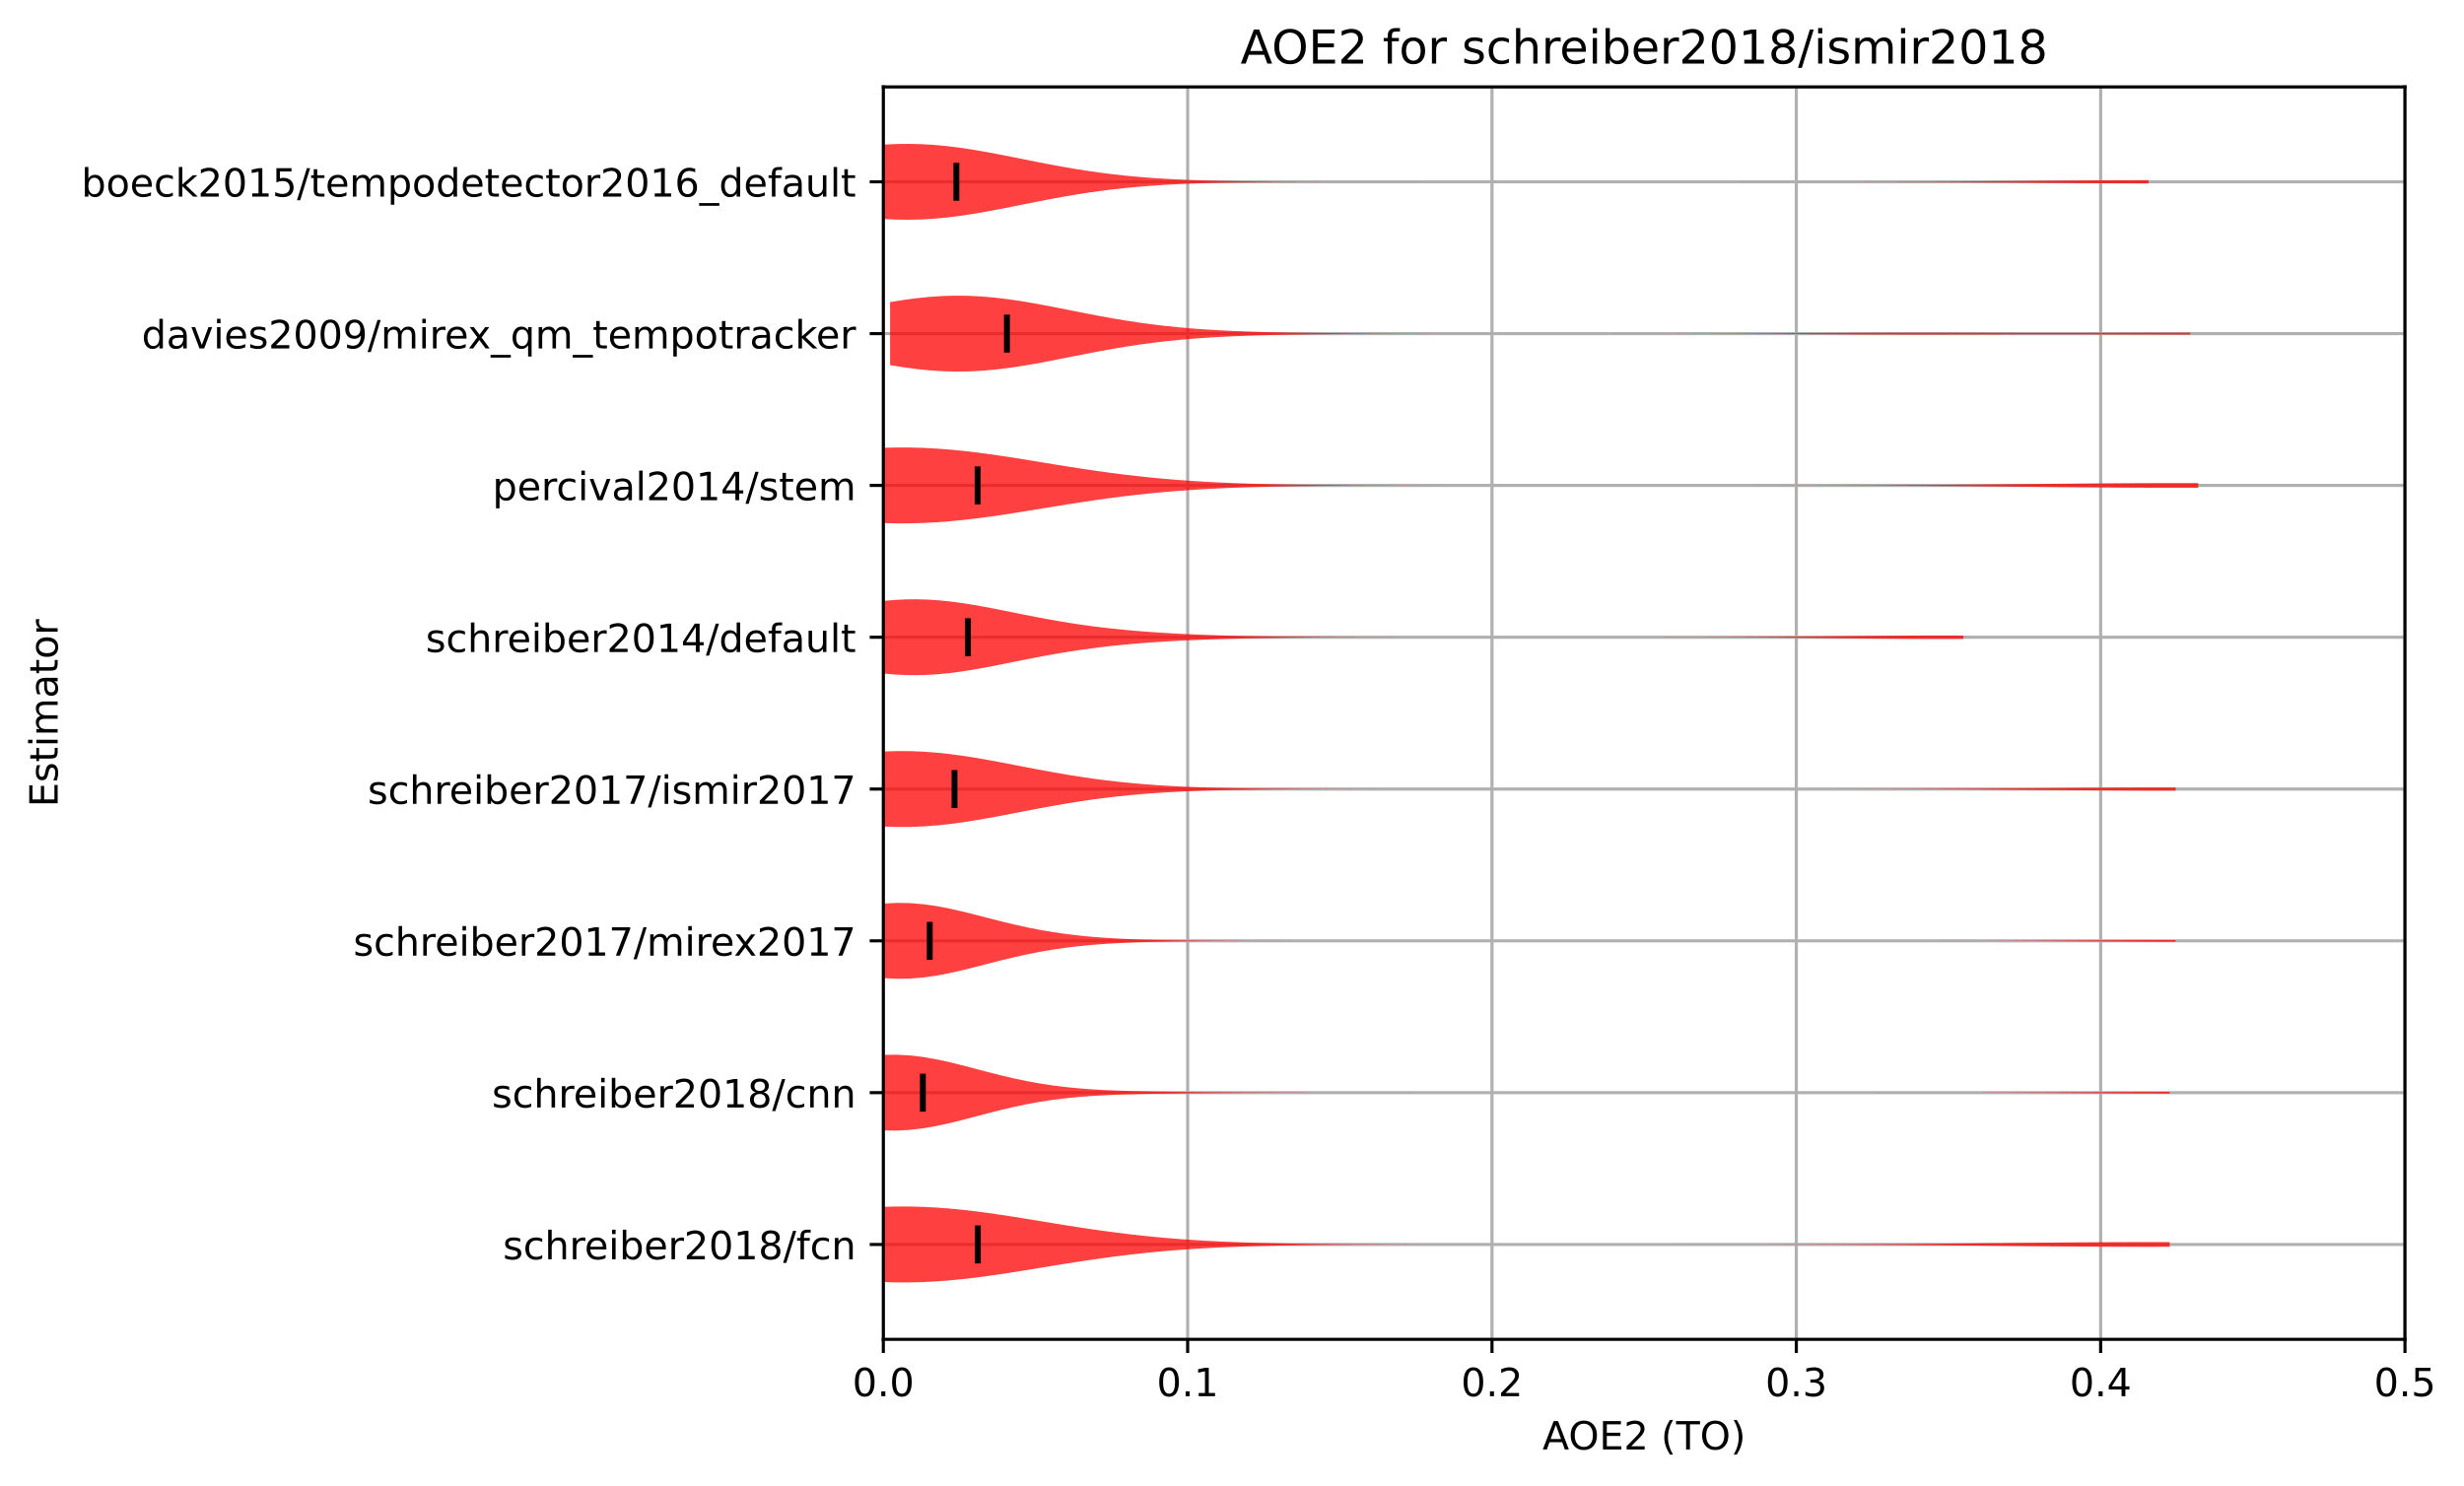 <?xml version="1.0" encoding="utf-8" standalone="no"?>
<!DOCTYPE svg PUBLIC "-//W3C//DTD SVG 1.1//EN"
  "http://www.w3.org/Graphics/SVG/1.1/DTD/svg11.dtd">
<!-- Created with matplotlib (https://matplotlib.org/) -->
<svg height="381.426pt" version="1.1" viewBox="0 0 632.498 381.426" width="632.498pt" xmlns="http://www.w3.org/2000/svg" xmlns:xlink="http://www.w3.org/1999/xlink">
 <defs>
  <style type="text/css">*{stroke-linecap:butt;stroke-linejoin:round;}</style>
 </defs>
 <g id="figure_1">
  <g id="patch_1">
   <path d="M -0 381.426 
L 632.498 381.426 
L 632.498 0 
L -0 0 
z
" style="fill:#ffffff;"/>
  </g>
  <g id="axes_1">
   <g id="patch_2">
    <path d="M 226.747 343.87 
L 617.347 343.87 
L 617.347 22.318 
L 226.747 22.318 
z
" style="fill:#ffffff;"/>
   </g>
   <g id="matplotlib.axis_1">
    <g id="xtick_1">
     <g id="line2d_1">
      <path clip-path="url(#pb164271dee)" d="M 226.747 343.87 
L 226.747 22.318 
" style="fill:none;stroke:#b0b0b0;stroke-linecap:square;stroke-width:0.8;"/>
     </g>
     <g id="line2d_2">
      <defs>
       <path d="M 0 0 
L 0 3.5 
" id="m9eae50e596" style="stroke:#000000;stroke-width:0.8;"/>
      </defs>
      <g>
       <use style="stroke:#000000;stroke-width:0.8;" x="226.747" xlink:href="#m9eae50e596" y="343.87"/>
      </g>
     </g>
     <g id="text_1">
      <!-- 0.0 -->
      <g transform="translate(218.795 358.469)scale(0.1 -0.1)">
       <defs>
        <path d="M 31.781 66.406 
Q 24.172 66.406 20.328 58.906 
Q 16.5 51.422 16.5 36.375 
Q 16.5 21.391 20.328 13.891 
Q 24.172 6.391 31.781 6.391 
Q 39.453 6.391 43.281 13.891 
Q 47.125 21.391 47.125 36.375 
Q 47.125 51.422 43.281 58.906 
Q 39.453 66.406 31.781 66.406 
z
M 31.781 74.219 
Q 44.047 74.219 50.516 64.516 
Q 56.984 54.828 56.984 36.375 
Q 56.984 17.969 50.516 8.266 
Q 44.047 -1.422 31.781 -1.422 
Q 19.531 -1.422 13.062 8.266 
Q 6.594 17.969 6.594 36.375 
Q 6.594 54.828 13.062 64.516 
Q 19.531 74.219 31.781 74.219 
z
" id="DejaVuSans-48"/>
        <path d="M 10.688 12.406 
L 21 12.406 
L 21 0 
L 10.688 0 
z
" id="DejaVuSans-46"/>
       </defs>
       <use xlink:href="#DejaVuSans-48"/>
       <use x="63.623" xlink:href="#DejaVuSans-46"/>
       <use x="95.41" xlink:href="#DejaVuSans-48"/>
      </g>
     </g>
    </g>
    <g id="xtick_2">
     <g id="line2d_3">
      <path clip-path="url(#pb164271dee)" d="M 304.867 343.87 
L 304.867 22.318 
" style="fill:none;stroke:#b0b0b0;stroke-linecap:square;stroke-width:0.8;"/>
     </g>
     <g id="line2d_4">
      <g>
       <use style="stroke:#000000;stroke-width:0.8;" x="304.867" xlink:href="#m9eae50e596" y="343.87"/>
      </g>
     </g>
     <g id="text_2">
      <!-- 0.1 -->
      <g transform="translate(296.915 358.469)scale(0.1 -0.1)">
       <defs>
        <path d="M 12.406 8.297 
L 28.516 8.297 
L 28.516 63.922 
L 10.984 60.406 
L 10.984 69.391 
L 28.422 72.906 
L 38.281 72.906 
L 38.281 8.297 
L 54.391 8.297 
L 54.391 0 
L 12.406 0 
z
" id="DejaVuSans-49"/>
       </defs>
       <use xlink:href="#DejaVuSans-48"/>
       <use x="63.623" xlink:href="#DejaVuSans-46"/>
       <use x="95.41" xlink:href="#DejaVuSans-49"/>
      </g>
     </g>
    </g>
    <g id="xtick_3">
     <g id="line2d_5">
      <path clip-path="url(#pb164271dee)" d="M 382.987 343.87 
L 382.987 22.318 
" style="fill:none;stroke:#b0b0b0;stroke-linecap:square;stroke-width:0.8;"/>
     </g>
     <g id="line2d_6">
      <g>
       <use style="stroke:#000000;stroke-width:0.8;" x="382.987" xlink:href="#m9eae50e596" y="343.87"/>
      </g>
     </g>
     <g id="text_3">
      <!-- 0.2 -->
      <g transform="translate(375.035 358.469)scale(0.1 -0.1)">
       <defs>
        <path d="M 19.188 8.297 
L 53.609 8.297 
L 53.609 0 
L 7.328 0 
L 7.328 8.297 
Q 12.938 14.109 22.625 23.891 
Q 32.328 33.688 34.812 36.531 
Q 39.547 41.844 41.422 45.531 
Q 43.312 49.219 43.312 52.781 
Q 43.312 58.594 39.234 62.25 
Q 35.156 65.922 28.609 65.922 
Q 23.969 65.922 18.812 64.312 
Q 13.672 62.703 7.812 59.422 
L 7.812 69.391 
Q 13.766 71.781 18.938 73 
Q 24.125 74.219 28.422 74.219 
Q 39.75 74.219 46.484 68.547 
Q 53.219 62.891 53.219 53.422 
Q 53.219 48.922 51.531 44.891 
Q 49.859 40.875 45.406 35.406 
Q 44.188 33.984 37.641 27.219 
Q 31.109 20.453 19.188 8.297 
z
" id="DejaVuSans-50"/>
       </defs>
       <use xlink:href="#DejaVuSans-48"/>
       <use x="63.623" xlink:href="#DejaVuSans-46"/>
       <use x="95.41" xlink:href="#DejaVuSans-50"/>
      </g>
     </g>
    </g>
    <g id="xtick_4">
     <g id="line2d_7">
      <path clip-path="url(#pb164271dee)" d="M 461.107 343.87 
L 461.107 22.318 
" style="fill:none;stroke:#b0b0b0;stroke-linecap:square;stroke-width:0.8;"/>
     </g>
     <g id="line2d_8">
      <g>
       <use style="stroke:#000000;stroke-width:0.8;" x="461.107" xlink:href="#m9eae50e596" y="343.87"/>
      </g>
     </g>
     <g id="text_4">
      <!-- 0.3 -->
      <g transform="translate(453.155 358.469)scale(0.1 -0.1)">
       <defs>
        <path d="M 40.578 39.312 
Q 47.656 37.797 51.625 33 
Q 55.609 28.219 55.609 21.188 
Q 55.609 10.406 48.188 4.484 
Q 40.766 -1.422 27.094 -1.422 
Q 22.516 -1.422 17.656 -0.516 
Q 12.797 0.391 7.625 2.203 
L 7.625 11.719 
Q 11.719 9.328 16.594 8.109 
Q 21.484 6.891 26.812 6.891 
Q 36.078 6.891 40.938 10.547 
Q 45.797 14.203 45.797 21.188 
Q 45.797 27.641 41.281 31.266 
Q 36.766 34.906 28.719 34.906 
L 20.219 34.906 
L 20.219 43.016 
L 29.109 43.016 
Q 36.375 43.016 40.234 45.922 
Q 44.094 48.828 44.094 54.297 
Q 44.094 59.906 40.109 62.906 
Q 36.141 65.922 28.719 65.922 
Q 24.656 65.922 20.016 65.031 
Q 15.375 64.156 9.812 62.312 
L 9.812 71.094 
Q 15.438 72.656 20.344 73.438 
Q 25.25 74.219 29.594 74.219 
Q 40.828 74.219 47.359 69.109 
Q 53.906 64.016 53.906 55.328 
Q 53.906 49.266 50.438 45.094 
Q 46.969 40.922 40.578 39.312 
z
" id="DejaVuSans-51"/>
       </defs>
       <use xlink:href="#DejaVuSans-48"/>
       <use x="63.623" xlink:href="#DejaVuSans-46"/>
       <use x="95.41" xlink:href="#DejaVuSans-51"/>
      </g>
     </g>
    </g>
    <g id="xtick_5">
     <g id="line2d_9">
      <path clip-path="url(#pb164271dee)" d="M 539.227 343.87 
L 539.227 22.318 
" style="fill:none;stroke:#b0b0b0;stroke-linecap:square;stroke-width:0.8;"/>
     </g>
     <g id="line2d_10">
      <g>
       <use style="stroke:#000000;stroke-width:0.8;" x="539.227" xlink:href="#m9eae50e596" y="343.87"/>
      </g>
     </g>
     <g id="text_5">
      <!-- 0.4 -->
      <g transform="translate(531.275 358.469)scale(0.1 -0.1)">
       <defs>
        <path d="M 37.797 64.312 
L 12.891 25.391 
L 37.797 25.391 
z
M 35.203 72.906 
L 47.609 72.906 
L 47.609 25.391 
L 58.016 25.391 
L 58.016 17.188 
L 47.609 17.188 
L 47.609 0 
L 37.797 0 
L 37.797 17.188 
L 4.891 17.188 
L 4.891 26.703 
z
" id="DejaVuSans-52"/>
       </defs>
       <use xlink:href="#DejaVuSans-48"/>
       <use x="63.623" xlink:href="#DejaVuSans-46"/>
       <use x="95.41" xlink:href="#DejaVuSans-52"/>
      </g>
     </g>
    </g>
    <g id="xtick_6">
     <g id="line2d_11">
      <path clip-path="url(#pb164271dee)" d="M 617.347 343.87 
L 617.347 22.318 
" style="fill:none;stroke:#b0b0b0;stroke-linecap:square;stroke-width:0.8;"/>
     </g>
     <g id="line2d_12">
      <g>
       <use style="stroke:#000000;stroke-width:0.8;" x="617.347" xlink:href="#m9eae50e596" y="343.87"/>
      </g>
     </g>
     <g id="text_6">
      <!-- 0.5 -->
      <g transform="translate(609.395 358.469)scale(0.1 -0.1)">
       <defs>
        <path d="M 10.797 72.906 
L 49.516 72.906 
L 49.516 64.594 
L 19.828 64.594 
L 19.828 46.734 
Q 21.969 47.469 24.109 47.828 
Q 26.266 48.188 28.422 48.188 
Q 40.625 48.188 47.75 41.5 
Q 54.891 34.812 54.891 23.391 
Q 54.891 11.625 47.562 5.094 
Q 40.234 -1.422 26.906 -1.422 
Q 22.312 -1.422 17.547 -0.641 
Q 12.797 0.141 7.719 1.703 
L 7.719 11.625 
Q 12.109 9.234 16.797 8.062 
Q 21.484 6.891 26.703 6.891 
Q 35.156 6.891 40.078 11.328 
Q 45.016 15.766 45.016 23.391 
Q 45.016 31 40.078 35.438 
Q 35.156 39.891 26.703 39.891 
Q 22.75 39.891 18.812 39.016 
Q 14.891 38.141 10.797 36.281 
z
" id="DejaVuSans-53"/>
       </defs>
       <use xlink:href="#DejaVuSans-48"/>
       <use x="63.623" xlink:href="#DejaVuSans-46"/>
       <use x="95.41" xlink:href="#DejaVuSans-53"/>
      </g>
     </g>
    </g>
    <g id="text_7">
     <!-- AOE2 (TO) -->
     <g transform="translate(395.957 372.147)scale(0.1 -0.1)">
      <defs>
       <path d="M 34.188 63.188 
L 20.797 26.906 
L 47.609 26.906 
z
M 28.609 72.906 
L 39.797 72.906 
L 67.578 0 
L 57.328 0 
L 50.688 18.703 
L 17.828 18.703 
L 11.188 0 
L 0.781 0 
z
" id="DejaVuSans-65"/>
       <path d="M 39.406 66.219 
Q 28.656 66.219 22.328 58.203 
Q 16.016 50.203 16.016 36.375 
Q 16.016 22.609 22.328 14.594 
Q 28.656 6.594 39.406 6.594 
Q 50.141 6.594 56.422 14.594 
Q 62.703 22.609 62.703 36.375 
Q 62.703 50.203 56.422 58.203 
Q 50.141 66.219 39.406 66.219 
z
M 39.406 74.219 
Q 54.734 74.219 63.906 63.938 
Q 73.094 53.656 73.094 36.375 
Q 73.094 19.141 63.906 8.859 
Q 54.734 -1.422 39.406 -1.422 
Q 24.031 -1.422 14.812 8.828 
Q 5.609 19.094 5.609 36.375 
Q 5.609 53.656 14.812 63.938 
Q 24.031 74.219 39.406 74.219 
z
" id="DejaVuSans-79"/>
       <path d="M 9.812 72.906 
L 55.906 72.906 
L 55.906 64.594 
L 19.672 64.594 
L 19.672 43.016 
L 54.391 43.016 
L 54.391 34.719 
L 19.672 34.719 
L 19.672 8.297 
L 56.781 8.297 
L 56.781 0 
L 9.812 0 
z
" id="DejaVuSans-69"/>
       <path id="DejaVuSans-32"/>
       <path d="M 31 75.875 
Q 24.469 64.656 21.281 53.656 
Q 18.109 42.672 18.109 31.391 
Q 18.109 20.125 21.312 9.062 
Q 24.516 -2 31 -13.188 
L 23.188 -13.188 
Q 15.875 -1.703 12.234 9.375 
Q 8.594 20.453 8.594 31.391 
Q 8.594 42.281 12.203 53.312 
Q 15.828 64.359 23.188 75.875 
z
" id="DejaVuSans-40"/>
       <path d="M -0.297 72.906 
L 61.375 72.906 
L 61.375 64.594 
L 35.5 64.594 
L 35.5 0 
L 25.594 0 
L 25.594 64.594 
L -0.297 64.594 
z
" id="DejaVuSans-84"/>
       <path d="M 8.016 75.875 
L 15.828 75.875 
Q 23.141 64.359 26.781 53.312 
Q 30.422 42.281 30.422 31.391 
Q 30.422 20.453 26.781 9.375 
Q 23.141 -1.703 15.828 -13.188 
L 8.016 -13.188 
Q 14.5 -2 17.703 9.062 
Q 20.906 20.125 20.906 31.391 
Q 20.906 42.672 17.703 53.656 
Q 14.5 64.656 8.016 75.875 
z
" id="DejaVuSans-41"/>
      </defs>
      <use xlink:href="#DejaVuSans-65"/>
      <use x="66.658" xlink:href="#DejaVuSans-79"/>
      <use x="145.369" xlink:href="#DejaVuSans-69"/>
      <use x="208.553" xlink:href="#DejaVuSans-50"/>
      <use x="272.176" xlink:href="#DejaVuSans-32"/>
      <use x="303.963" xlink:href="#DejaVuSans-40"/>
      <use x="342.977" xlink:href="#DejaVuSans-84"/>
      <use x="404.061" xlink:href="#DejaVuSans-79"/>
      <use x="482.771" xlink:href="#DejaVuSans-41"/>
     </g>
    </g>
   </g>
   <g id="matplotlib.axis_2">
    <g id="ytick_1">
     <g id="line2d_13">
      <path clip-path="url(#pb164271dee)" d="M 226.747 319.51 
L 617.347 319.51 
" style="fill:none;stroke:#b0b0b0;stroke-linecap:square;stroke-width:0.8;"/>
     </g>
     <g id="line2d_14">
      <defs>
       <path d="M 0 0 
L -3.5 0 
" id="mfa4db442c5" style="stroke:#000000;stroke-width:0.8;"/>
      </defs>
      <g>
       <use style="stroke:#000000;stroke-width:0.8;" x="226.747" xlink:href="#mfa4db442c5" y="319.51"/>
      </g>
     </g>
     <g id="text_8">
      <!-- schreiber2018/fcn -->
      <g transform="translate(129.097 323.309)scale(0.1 -0.1)">
       <defs>
        <path d="M 44.281 53.078 
L 44.281 44.578 
Q 40.484 46.531 36.375 47.5 
Q 32.281 48.484 27.875 48.484 
Q 21.188 48.484 17.844 46.438 
Q 14.5 44.391 14.5 40.281 
Q 14.5 37.156 16.891 35.375 
Q 19.281 33.594 26.516 31.984 
L 29.594 31.297 
Q 39.156 29.25 43.188 25.516 
Q 47.219 21.781 47.219 15.094 
Q 47.219 7.469 41.188 3.016 
Q 35.156 -1.422 24.609 -1.422 
Q 20.219 -1.422 15.453 -0.562 
Q 10.688 0.297 5.422 2 
L 5.422 11.281 
Q 10.406 8.688 15.234 7.391 
Q 20.062 6.109 24.812 6.109 
Q 31.156 6.109 34.562 8.281 
Q 37.984 10.453 37.984 14.406 
Q 37.984 18.062 35.516 20.016 
Q 33.062 21.969 24.703 23.781 
L 21.578 24.516 
Q 13.234 26.266 9.516 29.906 
Q 5.812 33.547 5.812 39.891 
Q 5.812 47.609 11.281 51.797 
Q 16.75 56 26.812 56 
Q 31.781 56 36.172 55.266 
Q 40.578 54.547 44.281 53.078 
z
" id="DejaVuSans-115"/>
        <path d="M 48.781 52.594 
L 48.781 44.188 
Q 44.969 46.297 41.141 47.344 
Q 37.312 48.391 33.406 48.391 
Q 24.656 48.391 19.812 42.844 
Q 14.984 37.312 14.984 27.297 
Q 14.984 17.281 19.812 11.734 
Q 24.656 6.203 33.406 6.203 
Q 37.312 6.203 41.141 7.25 
Q 44.969 8.297 48.781 10.406 
L 48.781 2.094 
Q 45.016 0.344 40.984 -0.531 
Q 36.969 -1.422 32.422 -1.422 
Q 20.062 -1.422 12.781 6.344 
Q 5.516 14.109 5.516 27.297 
Q 5.516 40.672 12.859 48.328 
Q 20.219 56 33.016 56 
Q 37.156 56 41.109 55.141 
Q 45.062 54.297 48.781 52.594 
z
" id="DejaVuSans-99"/>
        <path d="M 54.891 33.016 
L 54.891 0 
L 45.906 0 
L 45.906 32.719 
Q 45.906 40.484 42.875 44.328 
Q 39.844 48.188 33.797 48.188 
Q 26.516 48.188 22.312 43.547 
Q 18.109 38.922 18.109 30.906 
L 18.109 0 
L 9.078 0 
L 9.078 75.984 
L 18.109 75.984 
L 18.109 46.188 
Q 21.344 51.125 25.703 53.562 
Q 30.078 56 35.797 56 
Q 45.219 56 50.047 50.172 
Q 54.891 44.344 54.891 33.016 
z
" id="DejaVuSans-104"/>
        <path d="M 41.109 46.297 
Q 39.594 47.172 37.812 47.578 
Q 36.031 48 33.891 48 
Q 26.266 48 22.188 43.047 
Q 18.109 38.094 18.109 28.812 
L 18.109 0 
L 9.078 0 
L 9.078 54.688 
L 18.109 54.688 
L 18.109 46.188 
Q 20.953 51.172 25.484 53.578 
Q 30.031 56 36.531 56 
Q 37.453 56 38.578 55.875 
Q 39.703 55.766 41.062 55.516 
z
" id="DejaVuSans-114"/>
        <path d="M 56.203 29.594 
L 56.203 25.203 
L 14.891 25.203 
Q 15.484 15.922 20.484 11.062 
Q 25.484 6.203 34.422 6.203 
Q 39.594 6.203 44.453 7.469 
Q 49.312 8.734 54.109 11.281 
L 54.109 2.781 
Q 49.266 0.734 44.188 -0.344 
Q 39.109 -1.422 33.891 -1.422 
Q 20.797 -1.422 13.156 6.188 
Q 5.516 13.812 5.516 26.812 
Q 5.516 40.234 12.766 48.109 
Q 20.016 56 32.328 56 
Q 43.359 56 49.781 48.891 
Q 56.203 41.797 56.203 29.594 
z
M 47.219 32.234 
Q 47.125 39.594 43.094 43.984 
Q 39.062 48.391 32.422 48.391 
Q 24.906 48.391 20.391 44.141 
Q 15.875 39.891 15.188 32.172 
z
" id="DejaVuSans-101"/>
        <path d="M 9.422 54.688 
L 18.406 54.688 
L 18.406 0 
L 9.422 0 
z
M 9.422 75.984 
L 18.406 75.984 
L 18.406 64.594 
L 9.422 64.594 
z
" id="DejaVuSans-105"/>
        <path d="M 48.688 27.297 
Q 48.688 37.203 44.609 42.844 
Q 40.531 48.484 33.406 48.484 
Q 26.266 48.484 22.188 42.844 
Q 18.109 37.203 18.109 27.297 
Q 18.109 17.391 22.188 11.75 
Q 26.266 6.109 33.406 6.109 
Q 40.531 6.109 44.609 11.75 
Q 48.688 17.391 48.688 27.297 
z
M 18.109 46.391 
Q 20.953 51.266 25.266 53.625 
Q 29.594 56 35.594 56 
Q 45.562 56 51.781 48.094 
Q 58.016 40.188 58.016 27.297 
Q 58.016 14.406 51.781 6.484 
Q 45.562 -1.422 35.594 -1.422 
Q 29.594 -1.422 25.266 0.953 
Q 20.953 3.328 18.109 8.203 
L 18.109 0 
L 9.078 0 
L 9.078 75.984 
L 18.109 75.984 
z
" id="DejaVuSans-98"/>
        <path d="M 31.781 34.625 
Q 24.75 34.625 20.719 30.859 
Q 16.703 27.094 16.703 20.516 
Q 16.703 13.922 20.719 10.156 
Q 24.75 6.391 31.781 6.391 
Q 38.812 6.391 42.859 10.172 
Q 46.922 13.969 46.922 20.516 
Q 46.922 27.094 42.891 30.859 
Q 38.875 34.625 31.781 34.625 
z
M 21.922 38.812 
Q 15.578 40.375 12.031 44.719 
Q 8.5 49.078 8.5 55.328 
Q 8.5 64.062 14.719 69.141 
Q 20.953 74.219 31.781 74.219 
Q 42.672 74.219 48.875 69.141 
Q 55.078 64.062 55.078 55.328 
Q 55.078 49.078 51.531 44.719 
Q 48 40.375 41.703 38.812 
Q 48.828 37.156 52.797 32.312 
Q 56.781 27.484 56.781 20.516 
Q 56.781 9.906 50.312 4.234 
Q 43.844 -1.422 31.781 -1.422 
Q 19.734 -1.422 13.25 4.234 
Q 6.781 9.906 6.781 20.516 
Q 6.781 27.484 10.781 32.312 
Q 14.797 37.156 21.922 38.812 
z
M 18.312 54.391 
Q 18.312 48.734 21.844 45.562 
Q 25.391 42.391 31.781 42.391 
Q 38.141 42.391 41.719 45.562 
Q 45.312 48.734 45.312 54.391 
Q 45.312 60.062 41.719 63.234 
Q 38.141 66.406 31.781 66.406 
Q 25.391 66.406 21.844 63.234 
Q 18.312 60.062 18.312 54.391 
z
" id="DejaVuSans-56"/>
        <path d="M 25.391 72.906 
L 33.688 72.906 
L 8.297 -9.281 
L 0 -9.281 
z
" id="DejaVuSans-47"/>
        <path d="M 37.109 75.984 
L 37.109 68.5 
L 28.516 68.5 
Q 23.688 68.5 21.797 66.547 
Q 19.922 64.594 19.922 59.516 
L 19.922 54.688 
L 34.719 54.688 
L 34.719 47.703 
L 19.922 47.703 
L 19.922 0 
L 10.891 0 
L 10.891 47.703 
L 2.297 47.703 
L 2.297 54.688 
L 10.891 54.688 
L 10.891 58.5 
Q 10.891 67.625 15.141 71.797 
Q 19.391 75.984 28.609 75.984 
z
" id="DejaVuSans-102"/>
        <path d="M 54.891 33.016 
L 54.891 0 
L 45.906 0 
L 45.906 32.719 
Q 45.906 40.484 42.875 44.328 
Q 39.844 48.188 33.797 48.188 
Q 26.516 48.188 22.312 43.547 
Q 18.109 38.922 18.109 30.906 
L 18.109 0 
L 9.078 0 
L 9.078 54.688 
L 18.109 54.688 
L 18.109 46.188 
Q 21.344 51.125 25.703 53.562 
Q 30.078 56 35.797 56 
Q 45.219 56 50.047 50.172 
Q 54.891 44.344 54.891 33.016 
z
" id="DejaVuSans-110"/>
       </defs>
       <use xlink:href="#DejaVuSans-115"/>
       <use x="52.1" xlink:href="#DejaVuSans-99"/>
       <use x="107.08" xlink:href="#DejaVuSans-104"/>
       <use x="170.459" xlink:href="#DejaVuSans-114"/>
       <use x="209.322" xlink:href="#DejaVuSans-101"/>
       <use x="270.846" xlink:href="#DejaVuSans-105"/>
       <use x="298.629" xlink:href="#DejaVuSans-98"/>
       <use x="362.105" xlink:href="#DejaVuSans-101"/>
       <use x="423.629" xlink:href="#DejaVuSans-114"/>
       <use x="464.742" xlink:href="#DejaVuSans-50"/>
       <use x="528.365" xlink:href="#DejaVuSans-48"/>
       <use x="591.988" xlink:href="#DejaVuSans-49"/>
       <use x="655.611" xlink:href="#DejaVuSans-56"/>
       <use x="719.234" xlink:href="#DejaVuSans-47"/>
       <use x="752.926" xlink:href="#DejaVuSans-102"/>
       <use x="788.131" xlink:href="#DejaVuSans-99"/>
       <use x="843.111" xlink:href="#DejaVuSans-110"/>
      </g>
     </g>
    </g>
    <g id="ytick_2">
     <g id="line2d_15">
      <path clip-path="url(#pb164271dee)" d="M 226.747 280.534 
L 617.347 280.534 
" style="fill:none;stroke:#b0b0b0;stroke-linecap:square;stroke-width:0.8;"/>
     </g>
     <g id="line2d_16">
      <g>
       <use style="stroke:#000000;stroke-width:0.8;" x="226.747" xlink:href="#mfa4db442c5" y="280.534"/>
      </g>
     </g>
     <g id="text_9">
      <!-- schreiber2018/cnn -->
      <g transform="translate(126.28 284.333)scale(0.1 -0.1)">
       <use xlink:href="#DejaVuSans-115"/>
       <use x="52.1" xlink:href="#DejaVuSans-99"/>
       <use x="107.08" xlink:href="#DejaVuSans-104"/>
       <use x="170.459" xlink:href="#DejaVuSans-114"/>
       <use x="209.322" xlink:href="#DejaVuSans-101"/>
       <use x="270.846" xlink:href="#DejaVuSans-105"/>
       <use x="298.629" xlink:href="#DejaVuSans-98"/>
       <use x="362.105" xlink:href="#DejaVuSans-101"/>
       <use x="423.629" xlink:href="#DejaVuSans-114"/>
       <use x="464.742" xlink:href="#DejaVuSans-50"/>
       <use x="528.365" xlink:href="#DejaVuSans-48"/>
       <use x="591.988" xlink:href="#DejaVuSans-49"/>
       <use x="655.611" xlink:href="#DejaVuSans-56"/>
       <use x="719.234" xlink:href="#DejaVuSans-47"/>
       <use x="752.926" xlink:href="#DejaVuSans-99"/>
       <use x="807.906" xlink:href="#DejaVuSans-110"/>
       <use x="871.285" xlink:href="#DejaVuSans-110"/>
      </g>
     </g>
    </g>
    <g id="ytick_3">
     <g id="line2d_17">
      <path clip-path="url(#pb164271dee)" d="M 226.747 241.558 
L 617.347 241.558 
" style="fill:none;stroke:#b0b0b0;stroke-linecap:square;stroke-width:0.8;"/>
     </g>
     <g id="line2d_18">
      <g>
       <use style="stroke:#000000;stroke-width:0.8;" x="226.747" xlink:href="#mfa4db442c5" y="241.558"/>
      </g>
     </g>
     <g id="text_10">
      <!-- schreiber2017/mirex2017 -->
      <g transform="translate(90.702 245.357)scale(0.1 -0.1)">
       <defs>
        <path d="M 8.203 72.906 
L 55.078 72.906 
L 55.078 68.703 
L 28.609 0 
L 18.312 0 
L 43.219 64.594 
L 8.203 64.594 
z
" id="DejaVuSans-55"/>
        <path d="M 52 44.188 
Q 55.375 50.25 60.062 53.125 
Q 64.75 56 71.094 56 
Q 79.641 56 84.281 50.016 
Q 88.922 44.047 88.922 33.016 
L 88.922 0 
L 79.891 0 
L 79.891 32.719 
Q 79.891 40.578 77.094 44.375 
Q 74.312 48.188 68.609 48.188 
Q 61.625 48.188 57.562 43.547 
Q 53.516 38.922 53.516 30.906 
L 53.516 0 
L 44.484 0 
L 44.484 32.719 
Q 44.484 40.625 41.703 44.406 
Q 38.922 48.188 33.109 48.188 
Q 26.219 48.188 22.156 43.531 
Q 18.109 38.875 18.109 30.906 
L 18.109 0 
L 9.078 0 
L 9.078 54.688 
L 18.109 54.688 
L 18.109 46.188 
Q 21.188 51.219 25.484 53.609 
Q 29.781 56 35.688 56 
Q 41.656 56 45.828 52.969 
Q 50 49.953 52 44.188 
z
" id="DejaVuSans-109"/>
        <path d="M 54.891 54.688 
L 35.109 28.078 
L 55.906 0 
L 45.312 0 
L 29.391 21.484 
L 13.484 0 
L 2.875 0 
L 24.125 28.609 
L 4.688 54.688 
L 15.281 54.688 
L 29.781 35.203 
L 44.281 54.688 
z
" id="DejaVuSans-120"/>
       </defs>
       <use xlink:href="#DejaVuSans-115"/>
       <use x="52.1" xlink:href="#DejaVuSans-99"/>
       <use x="107.08" xlink:href="#DejaVuSans-104"/>
       <use x="170.459" xlink:href="#DejaVuSans-114"/>
       <use x="209.322" xlink:href="#DejaVuSans-101"/>
       <use x="270.846" xlink:href="#DejaVuSans-105"/>
       <use x="298.629" xlink:href="#DejaVuSans-98"/>
       <use x="362.105" xlink:href="#DejaVuSans-101"/>
       <use x="423.629" xlink:href="#DejaVuSans-114"/>
       <use x="464.742" xlink:href="#DejaVuSans-50"/>
       <use x="528.365" xlink:href="#DejaVuSans-48"/>
       <use x="591.988" xlink:href="#DejaVuSans-49"/>
       <use x="655.611" xlink:href="#DejaVuSans-55"/>
       <use x="719.234" xlink:href="#DejaVuSans-47"/>
       <use x="752.926" xlink:href="#DejaVuSans-109"/>
       <use x="850.338" xlink:href="#DejaVuSans-105"/>
       <use x="878.121" xlink:href="#DejaVuSans-114"/>
       <use x="916.984" xlink:href="#DejaVuSans-101"/>
       <use x="976.758" xlink:href="#DejaVuSans-120"/>
       <use x="1035.938" xlink:href="#DejaVuSans-50"/>
       <use x="1099.561" xlink:href="#DejaVuSans-48"/>
       <use x="1163.184" xlink:href="#DejaVuSans-49"/>
       <use x="1226.807" xlink:href="#DejaVuSans-55"/>
      </g>
     </g>
    </g>
    <g id="ytick_4">
     <g id="line2d_19">
      <path clip-path="url(#pb164271dee)" d="M 226.747 202.582 
L 617.347 202.582 
" style="fill:none;stroke:#b0b0b0;stroke-linecap:square;stroke-width:0.8;"/>
     </g>
     <g id="line2d_20">
      <g>
       <use style="stroke:#000000;stroke-width:0.8;" x="226.747" xlink:href="#mfa4db442c5" y="202.582"/>
      </g>
     </g>
     <g id="text_11">
      <!-- schreiber2017/ismir2017 -->
      <g transform="translate(94.386 206.381)scale(0.1 -0.1)">
       <use xlink:href="#DejaVuSans-115"/>
       <use x="52.1" xlink:href="#DejaVuSans-99"/>
       <use x="107.08" xlink:href="#DejaVuSans-104"/>
       <use x="170.459" xlink:href="#DejaVuSans-114"/>
       <use x="209.322" xlink:href="#DejaVuSans-101"/>
       <use x="270.846" xlink:href="#DejaVuSans-105"/>
       <use x="298.629" xlink:href="#DejaVuSans-98"/>
       <use x="362.105" xlink:href="#DejaVuSans-101"/>
       <use x="423.629" xlink:href="#DejaVuSans-114"/>
       <use x="464.742" xlink:href="#DejaVuSans-50"/>
       <use x="528.365" xlink:href="#DejaVuSans-48"/>
       <use x="591.988" xlink:href="#DejaVuSans-49"/>
       <use x="655.611" xlink:href="#DejaVuSans-55"/>
       <use x="719.234" xlink:href="#DejaVuSans-47"/>
       <use x="752.926" xlink:href="#DejaVuSans-105"/>
       <use x="780.709" xlink:href="#DejaVuSans-115"/>
       <use x="832.809" xlink:href="#DejaVuSans-109"/>
       <use x="930.221" xlink:href="#DejaVuSans-105"/>
       <use x="958.004" xlink:href="#DejaVuSans-114"/>
       <use x="999.117" xlink:href="#DejaVuSans-50"/>
       <use x="1062.74" xlink:href="#DejaVuSans-48"/>
       <use x="1126.363" xlink:href="#DejaVuSans-49"/>
       <use x="1189.986" xlink:href="#DejaVuSans-55"/>
      </g>
     </g>
    </g>
    <g id="ytick_5">
     <g id="line2d_21">
      <path clip-path="url(#pb164271dee)" d="M 226.747 163.606 
L 617.347 163.606 
" style="fill:none;stroke:#b0b0b0;stroke-linecap:square;stroke-width:0.8;"/>
     </g>
     <g id="line2d_22">
      <g>
       <use style="stroke:#000000;stroke-width:0.8;" x="226.747" xlink:href="#mfa4db442c5" y="163.606"/>
      </g>
     </g>
     <g id="text_12">
      <!-- schreiber2014/default -->
      <g transform="translate(109.267 167.405)scale(0.1 -0.1)">
       <defs>
        <path d="M 45.406 46.391 
L 45.406 75.984 
L 54.391 75.984 
L 54.391 0 
L 45.406 0 
L 45.406 8.203 
Q 42.578 3.328 38.25 0.953 
Q 33.938 -1.422 27.875 -1.422 
Q 17.969 -1.422 11.734 6.484 
Q 5.516 14.406 5.516 27.297 
Q 5.516 40.188 11.734 48.094 
Q 17.969 56 27.875 56 
Q 33.938 56 38.25 53.625 
Q 42.578 51.266 45.406 46.391 
z
M 14.797 27.297 
Q 14.797 17.391 18.875 11.75 
Q 22.953 6.109 30.078 6.109 
Q 37.203 6.109 41.297 11.75 
Q 45.406 17.391 45.406 27.297 
Q 45.406 37.203 41.297 42.844 
Q 37.203 48.484 30.078 48.484 
Q 22.953 48.484 18.875 42.844 
Q 14.797 37.203 14.797 27.297 
z
" id="DejaVuSans-100"/>
        <path d="M 34.281 27.484 
Q 23.391 27.484 19.188 25 
Q 14.984 22.516 14.984 16.5 
Q 14.984 11.719 18.141 8.906 
Q 21.297 6.109 26.703 6.109 
Q 34.188 6.109 38.703 11.406 
Q 43.219 16.703 43.219 25.484 
L 43.219 27.484 
z
M 52.203 31.203 
L 52.203 0 
L 43.219 0 
L 43.219 8.297 
Q 40.141 3.328 35.547 0.953 
Q 30.953 -1.422 24.312 -1.422 
Q 15.922 -1.422 10.953 3.297 
Q 6 8.016 6 15.922 
Q 6 25.141 12.172 29.828 
Q 18.359 34.516 30.609 34.516 
L 43.219 34.516 
L 43.219 35.406 
Q 43.219 41.609 39.141 45 
Q 35.062 48.391 27.688 48.391 
Q 23 48.391 18.547 47.266 
Q 14.109 46.141 10.016 43.891 
L 10.016 52.203 
Q 14.938 54.109 19.578 55.047 
Q 24.219 56 28.609 56 
Q 40.484 56 46.344 49.844 
Q 52.203 43.703 52.203 31.203 
z
" id="DejaVuSans-97"/>
        <path d="M 8.5 21.578 
L 8.5 54.688 
L 17.484 54.688 
L 17.484 21.922 
Q 17.484 14.156 20.5 10.266 
Q 23.531 6.391 29.594 6.391 
Q 36.859 6.391 41.078 11.031 
Q 45.312 15.672 45.312 23.688 
L 45.312 54.688 
L 54.297 54.688 
L 54.297 0 
L 45.312 0 
L 45.312 8.406 
Q 42.047 3.422 37.719 1 
Q 33.406 -1.422 27.688 -1.422 
Q 18.266 -1.422 13.375 4.438 
Q 8.5 10.297 8.5 21.578 
z
M 31.109 56 
z
" id="DejaVuSans-117"/>
        <path d="M 9.422 75.984 
L 18.406 75.984 
L 18.406 0 
L 9.422 0 
z
" id="DejaVuSans-108"/>
        <path d="M 18.312 70.219 
L 18.312 54.688 
L 36.812 54.688 
L 36.812 47.703 
L 18.312 47.703 
L 18.312 18.016 
Q 18.312 11.328 20.141 9.422 
Q 21.969 7.516 27.594 7.516 
L 36.812 7.516 
L 36.812 0 
L 27.594 0 
Q 17.188 0 13.234 3.875 
Q 9.281 7.766 9.281 18.016 
L 9.281 47.703 
L 2.688 47.703 
L 2.688 54.688 
L 9.281 54.688 
L 9.281 70.219 
z
" id="DejaVuSans-116"/>
       </defs>
       <use xlink:href="#DejaVuSans-115"/>
       <use x="52.1" xlink:href="#DejaVuSans-99"/>
       <use x="107.08" xlink:href="#DejaVuSans-104"/>
       <use x="170.459" xlink:href="#DejaVuSans-114"/>
       <use x="209.322" xlink:href="#DejaVuSans-101"/>
       <use x="270.846" xlink:href="#DejaVuSans-105"/>
       <use x="298.629" xlink:href="#DejaVuSans-98"/>
       <use x="362.105" xlink:href="#DejaVuSans-101"/>
       <use x="423.629" xlink:href="#DejaVuSans-114"/>
       <use x="464.742" xlink:href="#DejaVuSans-50"/>
       <use x="528.365" xlink:href="#DejaVuSans-48"/>
       <use x="591.988" xlink:href="#DejaVuSans-49"/>
       <use x="655.611" xlink:href="#DejaVuSans-52"/>
       <use x="719.234" xlink:href="#DejaVuSans-47"/>
       <use x="752.926" xlink:href="#DejaVuSans-100"/>
       <use x="816.402" xlink:href="#DejaVuSans-101"/>
       <use x="877.926" xlink:href="#DejaVuSans-102"/>
       <use x="913.131" xlink:href="#DejaVuSans-97"/>
       <use x="974.41" xlink:href="#DejaVuSans-117"/>
       <use x="1037.789" xlink:href="#DejaVuSans-108"/>
       <use x="1065.572" xlink:href="#DejaVuSans-116"/>
      </g>
     </g>
    </g>
    <g id="ytick_6">
     <g id="line2d_23">
      <path clip-path="url(#pb164271dee)" d="M 226.747 124.63 
L 617.347 124.63 
" style="fill:none;stroke:#b0b0b0;stroke-linecap:square;stroke-width:0.8;"/>
     </g>
     <g id="line2d_24">
      <g>
       <use style="stroke:#000000;stroke-width:0.8;" x="226.747" xlink:href="#mfa4db442c5" y="124.63"/>
      </g>
     </g>
     <g id="text_13">
      <!-- percival2014/stem -->
      <g transform="translate(126.416 128.429)scale(0.1 -0.1)">
       <defs>
        <path d="M 18.109 8.203 
L 18.109 -20.797 
L 9.078 -20.797 
L 9.078 54.688 
L 18.109 54.688 
L 18.109 46.391 
Q 20.953 51.266 25.266 53.625 
Q 29.594 56 35.594 56 
Q 45.562 56 51.781 48.094 
Q 58.016 40.188 58.016 27.297 
Q 58.016 14.406 51.781 6.484 
Q 45.562 -1.422 35.594 -1.422 
Q 29.594 -1.422 25.266 0.953 
Q 20.953 3.328 18.109 8.203 
z
M 48.688 27.297 
Q 48.688 37.203 44.609 42.844 
Q 40.531 48.484 33.406 48.484 
Q 26.266 48.484 22.188 42.844 
Q 18.109 37.203 18.109 27.297 
Q 18.109 17.391 22.188 11.75 
Q 26.266 6.109 33.406 6.109 
Q 40.531 6.109 44.609 11.75 
Q 48.688 17.391 48.688 27.297 
z
" id="DejaVuSans-112"/>
        <path d="M 2.984 54.688 
L 12.5 54.688 
L 29.594 8.797 
L 46.688 54.688 
L 56.203 54.688 
L 35.688 0 
L 23.484 0 
z
" id="DejaVuSans-118"/>
       </defs>
       <use xlink:href="#DejaVuSans-112"/>
       <use x="63.477" xlink:href="#DejaVuSans-101"/>
       <use x="125" xlink:href="#DejaVuSans-114"/>
       <use x="163.863" xlink:href="#DejaVuSans-99"/>
       <use x="218.844" xlink:href="#DejaVuSans-105"/>
       <use x="246.627" xlink:href="#DejaVuSans-118"/>
       <use x="305.807" xlink:href="#DejaVuSans-97"/>
       <use x="367.086" xlink:href="#DejaVuSans-108"/>
       <use x="394.869" xlink:href="#DejaVuSans-50"/>
       <use x="458.492" xlink:href="#DejaVuSans-48"/>
       <use x="522.115" xlink:href="#DejaVuSans-49"/>
       <use x="585.738" xlink:href="#DejaVuSans-52"/>
       <use x="649.361" xlink:href="#DejaVuSans-47"/>
       <use x="683.053" xlink:href="#DejaVuSans-115"/>
       <use x="735.152" xlink:href="#DejaVuSans-116"/>
       <use x="774.361" xlink:href="#DejaVuSans-101"/>
       <use x="835.885" xlink:href="#DejaVuSans-109"/>
      </g>
     </g>
    </g>
    <g id="ytick_7">
     <g id="line2d_25">
      <path clip-path="url(#pb164271dee)" d="M 226.747 85.654 
L 617.347 85.654 
" style="fill:none;stroke:#b0b0b0;stroke-linecap:square;stroke-width:0.8;"/>
     </g>
     <g id="line2d_26">
      <g>
       <use style="stroke:#000000;stroke-width:0.8;" x="226.747" xlink:href="#mfa4db442c5" y="85.654"/>
      </g>
     </g>
     <g id="text_14">
      <!-- davies2009/mirex_qm_tempotracker -->
      <g transform="translate(36.37 89.453)scale(0.1 -0.1)">
       <defs>
        <path d="M 10.984 1.516 
L 10.984 10.5 
Q 14.703 8.734 18.5 7.812 
Q 22.312 6.891 25.984 6.891 
Q 35.75 6.891 40.891 13.453 
Q 46.047 20.016 46.781 33.406 
Q 43.953 29.203 39.594 26.953 
Q 35.25 24.703 29.984 24.703 
Q 19.047 24.703 12.672 31.312 
Q 6.297 37.938 6.297 49.422 
Q 6.297 60.641 12.938 67.422 
Q 19.578 74.219 30.609 74.219 
Q 43.266 74.219 49.922 64.516 
Q 56.594 54.828 56.594 36.375 
Q 56.594 19.141 48.406 8.859 
Q 40.234 -1.422 26.422 -1.422 
Q 22.703 -1.422 18.891 -0.688 
Q 15.094 0.047 10.984 1.516 
z
M 30.609 32.422 
Q 37.25 32.422 41.125 36.953 
Q 45.016 41.5 45.016 49.422 
Q 45.016 57.281 41.125 61.844 
Q 37.25 66.406 30.609 66.406 
Q 23.969 66.406 20.094 61.844 
Q 16.219 57.281 16.219 49.422 
Q 16.219 41.5 20.094 36.953 
Q 23.969 32.422 30.609 32.422 
z
" id="DejaVuSans-57"/>
        <path d="M 50.984 -16.609 
L 50.984 -23.578 
L -0.984 -23.578 
L -0.984 -16.609 
z
" id="DejaVuSans-95"/>
        <path d="M 14.797 27.297 
Q 14.797 17.391 18.875 11.75 
Q 22.953 6.109 30.078 6.109 
Q 37.203 6.109 41.297 11.75 
Q 45.406 17.391 45.406 27.297 
Q 45.406 37.203 41.297 42.844 
Q 37.203 48.484 30.078 48.484 
Q 22.953 48.484 18.875 42.844 
Q 14.797 37.203 14.797 27.297 
z
M 45.406 8.203 
Q 42.578 3.328 38.25 0.953 
Q 33.938 -1.422 27.875 -1.422 
Q 17.969 -1.422 11.734 6.484 
Q 5.516 14.406 5.516 27.297 
Q 5.516 40.188 11.734 48.094 
Q 17.969 56 27.875 56 
Q 33.938 56 38.25 53.625 
Q 42.578 51.266 45.406 46.391 
L 45.406 54.688 
L 54.391 54.688 
L 54.391 -20.797 
L 45.406 -20.797 
z
" id="DejaVuSans-113"/>
        <path d="M 30.609 48.391 
Q 23.391 48.391 19.188 42.75 
Q 14.984 37.109 14.984 27.297 
Q 14.984 17.484 19.156 11.844 
Q 23.344 6.203 30.609 6.203 
Q 37.797 6.203 41.984 11.859 
Q 46.188 17.531 46.188 27.297 
Q 46.188 37.016 41.984 42.703 
Q 37.797 48.391 30.609 48.391 
z
M 30.609 56 
Q 42.328 56 49.016 48.375 
Q 55.719 40.766 55.719 27.297 
Q 55.719 13.875 49.016 6.219 
Q 42.328 -1.422 30.609 -1.422 
Q 18.844 -1.422 12.172 6.219 
Q 5.516 13.875 5.516 27.297 
Q 5.516 40.766 12.172 48.375 
Q 18.844 56 30.609 56 
z
" id="DejaVuSans-111"/>
        <path d="M 9.078 75.984 
L 18.109 75.984 
L 18.109 31.109 
L 44.922 54.688 
L 56.391 54.688 
L 27.391 29.109 
L 57.625 0 
L 45.906 0 
L 18.109 26.703 
L 18.109 0 
L 9.078 0 
z
" id="DejaVuSans-107"/>
       </defs>
       <use xlink:href="#DejaVuSans-100"/>
       <use x="63.477" xlink:href="#DejaVuSans-97"/>
       <use x="124.756" xlink:href="#DejaVuSans-118"/>
       <use x="183.936" xlink:href="#DejaVuSans-105"/>
       <use x="211.719" xlink:href="#DejaVuSans-101"/>
       <use x="273.242" xlink:href="#DejaVuSans-115"/>
       <use x="325.342" xlink:href="#DejaVuSans-50"/>
       <use x="388.965" xlink:href="#DejaVuSans-48"/>
       <use x="452.588" xlink:href="#DejaVuSans-48"/>
       <use x="516.211" xlink:href="#DejaVuSans-57"/>
       <use x="579.834" xlink:href="#DejaVuSans-47"/>
       <use x="613.525" xlink:href="#DejaVuSans-109"/>
       <use x="710.938" xlink:href="#DejaVuSans-105"/>
       <use x="738.721" xlink:href="#DejaVuSans-114"/>
       <use x="777.584" xlink:href="#DejaVuSans-101"/>
       <use x="837.357" xlink:href="#DejaVuSans-120"/>
       <use x="896.537" xlink:href="#DejaVuSans-95"/>
       <use x="946.537" xlink:href="#DejaVuSans-113"/>
       <use x="1010.014" xlink:href="#DejaVuSans-109"/>
       <use x="1107.426" xlink:href="#DejaVuSans-95"/>
       <use x="1157.426" xlink:href="#DejaVuSans-116"/>
       <use x="1196.635" xlink:href="#DejaVuSans-101"/>
       <use x="1258.158" xlink:href="#DejaVuSans-109"/>
       <use x="1355.57" xlink:href="#DejaVuSans-112"/>
       <use x="1419.047" xlink:href="#DejaVuSans-111"/>
       <use x="1480.229" xlink:href="#DejaVuSans-116"/>
       <use x="1519.438" xlink:href="#DejaVuSans-114"/>
       <use x="1560.551" xlink:href="#DejaVuSans-97"/>
       <use x="1621.83" xlink:href="#DejaVuSans-99"/>
       <use x="1676.811" xlink:href="#DejaVuSans-107"/>
       <use x="1731.096" xlink:href="#DejaVuSans-101"/>
       <use x="1792.619" xlink:href="#DejaVuSans-114"/>
      </g>
     </g>
    </g>
    <g id="ytick_8">
     <g id="line2d_27">
      <path clip-path="url(#pb164271dee)" d="M 226.747 46.678 
L 617.347 46.678 
" style="fill:none;stroke:#b0b0b0;stroke-linecap:square;stroke-width:0.8;"/>
     </g>
     <g id="line2d_28">
      <g>
       <use style="stroke:#000000;stroke-width:0.8;" x="226.747" xlink:href="#mfa4db442c5" y="46.678"/>
      </g>
     </g>
     <g id="text_15">
      <!-- boeck2015/tempodetector2016_default -->
      <g transform="translate(20.878 50.477)scale(0.1 -0.1)">
       <defs>
        <path d="M 33.016 40.375 
Q 26.375 40.375 22.484 35.828 
Q 18.609 31.297 18.609 23.391 
Q 18.609 15.531 22.484 10.953 
Q 26.375 6.391 33.016 6.391 
Q 39.656 6.391 43.531 10.953 
Q 47.406 15.531 47.406 23.391 
Q 47.406 31.297 43.531 35.828 
Q 39.656 40.375 33.016 40.375 
z
M 52.594 71.297 
L 52.594 62.312 
Q 48.875 64.062 45.094 64.984 
Q 41.312 65.922 37.594 65.922 
Q 27.828 65.922 22.672 59.328 
Q 17.531 52.734 16.797 39.406 
Q 19.672 43.656 24.016 45.922 
Q 28.375 48.188 33.594 48.188 
Q 44.578 48.188 50.953 41.516 
Q 57.328 34.859 57.328 23.391 
Q 57.328 12.156 50.688 5.359 
Q 44.047 -1.422 33.016 -1.422 
Q 20.359 -1.422 13.672 8.266 
Q 6.984 17.969 6.984 36.375 
Q 6.984 53.656 15.188 63.938 
Q 23.391 74.219 37.203 74.219 
Q 40.922 74.219 44.703 73.484 
Q 48.484 72.75 52.594 71.297 
z
" id="DejaVuSans-54"/>
       </defs>
       <use xlink:href="#DejaVuSans-98"/>
       <use x="63.477" xlink:href="#DejaVuSans-111"/>
       <use x="124.658" xlink:href="#DejaVuSans-101"/>
       <use x="186.182" xlink:href="#DejaVuSans-99"/>
       <use x="241.162" xlink:href="#DejaVuSans-107"/>
       <use x="299.072" xlink:href="#DejaVuSans-50"/>
       <use x="362.695" xlink:href="#DejaVuSans-48"/>
       <use x="426.318" xlink:href="#DejaVuSans-49"/>
       <use x="489.941" xlink:href="#DejaVuSans-53"/>
       <use x="553.564" xlink:href="#DejaVuSans-47"/>
       <use x="587.256" xlink:href="#DejaVuSans-116"/>
       <use x="626.465" xlink:href="#DejaVuSans-101"/>
       <use x="687.988" xlink:href="#DejaVuSans-109"/>
       <use x="785.4" xlink:href="#DejaVuSans-112"/>
       <use x="848.877" xlink:href="#DejaVuSans-111"/>
       <use x="910.059" xlink:href="#DejaVuSans-100"/>
       <use x="973.535" xlink:href="#DejaVuSans-101"/>
       <use x="1035.059" xlink:href="#DejaVuSans-116"/>
       <use x="1074.268" xlink:href="#DejaVuSans-101"/>
       <use x="1135.791" xlink:href="#DejaVuSans-99"/>
       <use x="1190.771" xlink:href="#DejaVuSans-116"/>
       <use x="1229.98" xlink:href="#DejaVuSans-111"/>
       <use x="1291.162" xlink:href="#DejaVuSans-114"/>
       <use x="1332.275" xlink:href="#DejaVuSans-50"/>
       <use x="1395.898" xlink:href="#DejaVuSans-48"/>
       <use x="1459.521" xlink:href="#DejaVuSans-49"/>
       <use x="1523.145" xlink:href="#DejaVuSans-54"/>
       <use x="1586.768" xlink:href="#DejaVuSans-95"/>
       <use x="1636.768" xlink:href="#DejaVuSans-100"/>
       <use x="1700.244" xlink:href="#DejaVuSans-101"/>
       <use x="1761.768" xlink:href="#DejaVuSans-102"/>
       <use x="1796.973" xlink:href="#DejaVuSans-97"/>
       <use x="1858.252" xlink:href="#DejaVuSans-117"/>
       <use x="1921.631" xlink:href="#DejaVuSans-108"/>
       <use x="1949.414" xlink:href="#DejaVuSans-116"/>
      </g>
     </g>
    </g>
    <g id="text_16">
     <!-- Estimator -->
     <g transform="translate(14.798 207.217)rotate(-90)scale(0.1 -0.1)">
      <use xlink:href="#DejaVuSans-69"/>
      <use x="63.184" xlink:href="#DejaVuSans-115"/>
      <use x="115.283" xlink:href="#DejaVuSans-116"/>
      <use x="154.492" xlink:href="#DejaVuSans-105"/>
      <use x="182.275" xlink:href="#DejaVuSans-109"/>
      <use x="279.688" xlink:href="#DejaVuSans-97"/>
      <use x="340.967" xlink:href="#DejaVuSans-116"/>
      <use x="380.176" xlink:href="#DejaVuSans-111"/>
      <use x="441.357" xlink:href="#DejaVuSans-114"/>
     </g>
    </g>
   </g>
   <g id="PolyCollection_1">
    <path clip-path="url(#pb164271dee)" d="M 226.747 309.853 
L 226.747 329.168 
L 230.082 329.254 
L 233.418 329.254 
L 236.753 329.17 
L 240.089 329.002 
L 243.424 328.757 
L 246.759 328.439 
L 250.095 328.058 
L 253.43 327.622 
L 256.766 327.143 
L 260.101 326.63 
L 263.436 326.095 
L 266.772 325.549 
L 270.107 325.001 
L 273.443 324.46 
L 276.778 323.936 
L 280.114 323.434 
L 283.449 322.96 
L 286.784 322.518 
L 290.12 322.112 
L 293.455 321.742 
L 296.791 321.409 
L 300.126 321.113 
L 303.461 320.853 
L 306.797 320.626 
L 310.132 320.43 
L 313.468 320.263 
L 316.803 320.121 
L 320.139 320.003 
L 323.474 319.904 
L 326.809 319.823 
L 330.145 319.757 
L 333.48 319.703 
L 336.816 319.66 
L 340.151 319.626 
L 343.486 319.599 
L 346.822 319.578 
L 350.157 319.561 
L 353.493 319.548 
L 356.828 319.539 
L 360.164 319.531 
L 363.499 319.526 
L 366.834 319.522 
L 370.17 319.518 
L 373.505 319.516 
L 376.841 319.514 
L 380.176 319.513 
L 383.511 319.512 
L 386.847 319.512 
L 390.182 319.511 
L 393.518 319.511 
L 396.853 319.511 
L 400.189 319.511 
L 403.524 319.51 
L 406.859 319.51 
L 410.195 319.51 
L 413.53 319.511 
L 416.866 319.511 
L 420.201 319.511 
L 423.536 319.511 
L 426.872 319.512 
L 430.207 319.512 
L 433.543 319.513 
L 436.878 319.514 
L 440.214 319.515 
L 443.549 319.516 
L 446.884 319.518 
L 450.22 319.521 
L 453.555 319.524 
L 456.891 319.528 
L 460.226 319.533 
L 463.561 319.54 
L 466.897 319.547 
L 470.232 319.556 
L 473.568 319.567 
L 476.903 319.579 
L 480.239 319.594 
L 483.574 319.61 
L 486.909 319.629 
L 490.245 319.651 
L 493.58 319.674 
L 496.916 319.701 
L 500.251 319.729 
L 503.586 319.759 
L 506.922 319.791 
L 510.257 319.824 
L 513.593 319.859 
L 516.928 319.893 
L 520.264 319.928 
L 523.599 319.961 
L 526.934 319.993 
L 530.27 320.023 
L 533.605 320.05 
L 536.941 320.073 
L 540.276 320.093 
L 543.611 320.107 
L 546.947 320.117 
L 550.282 320.121 
L 553.618 320.12 
L 556.953 320.114 
L 556.953 318.906 
L 556.953 318.906 
L 553.618 318.9 
L 550.282 318.899 
L 546.947 318.903 
L 543.611 318.913 
L 540.276 318.928 
L 536.941 318.947 
L 533.605 318.97 
L 530.27 318.997 
L 526.934 319.027 
L 523.599 319.059 
L 520.264 319.092 
L 516.928 319.127 
L 513.593 319.162 
L 510.257 319.196 
L 506.922 319.229 
L 503.586 319.261 
L 500.251 319.291 
L 496.916 319.32 
L 493.58 319.346 
L 490.245 319.37 
L 486.909 319.391 
L 483.574 319.41 
L 480.239 319.427 
L 476.903 319.441 
L 473.568 319.454 
L 470.232 319.464 
L 466.897 319.473 
L 463.561 319.481 
L 460.226 319.487 
L 456.891 319.492 
L 453.555 319.496 
L 450.22 319.499 
L 446.884 319.502 
L 443.549 319.504 
L 440.214 319.505 
L 436.878 319.507 
L 433.543 319.508 
L 430.207 319.508 
L 426.872 319.509 
L 423.536 319.509 
L 420.201 319.509 
L 416.866 319.51 
L 413.53 319.51 
L 410.195 319.51 
L 406.859 319.51 
L 403.524 319.51 
L 400.189 319.51 
L 396.853 319.51 
L 393.518 319.509 
L 390.182 319.509 
L 386.847 319.509 
L 383.511 319.508 
L 380.176 319.507 
L 376.841 319.506 
L 373.505 319.504 
L 370.17 319.502 
L 366.834 319.499 
L 363.499 319.495 
L 360.164 319.489 
L 356.828 319.482 
L 353.493 319.472 
L 350.157 319.459 
L 346.822 319.443 
L 343.486 319.421 
L 340.151 319.394 
L 336.816 319.36 
L 333.48 319.317 
L 330.145 319.264 
L 326.809 319.197 
L 323.474 319.116 
L 320.139 319.018 
L 316.803 318.899 
L 313.468 318.758 
L 310.132 318.59 
L 306.797 318.394 
L 303.461 318.167 
L 300.126 317.907 
L 296.791 317.611 
L 293.455 317.278 
L 290.12 316.908 
L 286.784 316.502 
L 283.449 316.06 
L 280.114 315.587 
L 276.778 315.085 
L 273.443 314.56 
L 270.107 314.02 
L 266.772 313.472 
L 263.436 312.925 
L 260.101 312.39 
L 256.766 311.877 
L 253.43 311.398 
L 250.095 310.962 
L 246.759 310.581 
L 243.424 310.264 
L 240.089 310.018 
L 236.753 309.851 
L 233.418 309.766 
L 230.082 309.767 
L 226.747 309.853 
z
" style="fill:#ff0000;fill-opacity:0.75;"/>
   </g>
   <g id="PolyCollection_2">
    <path clip-path="url(#pb164271dee)" d="M 226.747 270.839 
L 226.747 290.229 
L 230.082 290.278 
L 233.418 290.103 
L 236.753 289.716 
L 240.089 289.146 
L 243.424 288.43 
L 246.759 287.614 
L 250.095 286.744 
L 253.43 285.864 
L 256.766 285.015 
L 260.101 284.228 
L 263.436 283.523 
L 266.772 282.914 
L 270.107 282.402 
L 273.443 281.986 
L 276.778 281.655 
L 280.114 281.4 
L 283.449 281.205 
L 286.784 281.06 
L 290.12 280.951 
L 293.455 280.87 
L 296.791 280.808 
L 300.126 280.759 
L 303.461 280.72 
L 306.797 280.687 
L 310.132 280.659 
L 313.468 280.635 
L 316.803 280.614 
L 320.139 280.596 
L 323.474 280.582 
L 326.809 280.57 
L 330.145 280.56 
L 333.48 280.553 
L 336.816 280.547 
L 340.151 280.543 
L 343.486 280.54 
L 346.822 280.538 
L 350.157 280.537 
L 353.493 280.536 
L 356.828 280.535 
L 360.164 280.535 
L 363.499 280.534 
L 366.834 280.534 
L 370.17 280.534 
L 373.505 280.534 
L 376.841 280.534 
L 380.176 280.534 
L 383.511 280.534 
L 386.847 280.534 
L 390.182 280.534 
L 393.518 280.534 
L 396.853 280.534 
L 400.189 280.534 
L 403.524 280.534 
L 406.859 280.534 
L 410.195 280.534 
L 413.53 280.534 
L 416.866 280.534 
L 420.201 280.534 
L 423.536 280.534 
L 426.872 280.534 
L 430.207 280.534 
L 433.543 280.534 
L 436.878 280.534 
L 440.214 280.534 
L 443.549 280.534 
L 446.884 280.534 
L 450.22 280.534 
L 453.555 280.534 
L 456.891 280.534 
L 460.226 280.534 
L 463.561 280.534 
L 466.897 280.534 
L 470.232 280.534 
L 473.568 280.534 
L 476.903 280.534 
L 480.239 280.534 
L 483.574 280.535 
L 486.909 280.535 
L 490.245 280.536 
L 493.58 280.537 
L 496.916 280.538 
L 500.251 280.54 
L 503.586 280.543 
L 506.922 280.547 
L 510.257 280.552 
L 513.593 280.56 
L 516.928 280.569 
L 520.264 280.58 
L 523.599 280.594 
L 526.934 280.61 
L 530.27 280.627 
L 533.605 280.646 
L 536.941 280.665 
L 540.276 280.684 
L 543.611 280.702 
L 546.947 280.717 
L 550.282 280.729 
L 553.618 280.736 
L 556.953 280.739 
L 556.953 280.33 
L 556.953 280.33 
L 553.618 280.332 
L 550.282 280.34 
L 546.947 280.351 
L 543.611 280.366 
L 540.276 280.384 
L 536.941 280.403 
L 533.605 280.422 
L 530.27 280.441 
L 526.934 280.459 
L 523.599 280.474 
L 520.264 280.488 
L 516.928 280.499 
L 513.593 280.509 
L 510.257 280.516 
L 506.922 280.521 
L 503.586 280.525 
L 500.251 280.528 
L 496.916 280.53 
L 493.58 280.532 
L 490.245 280.533 
L 486.909 280.533 
L 483.574 280.534 
L 480.239 280.534 
L 476.903 280.534 
L 473.568 280.534 
L 470.232 280.534 
L 466.897 280.534 
L 463.561 280.534 
L 460.226 280.534 
L 456.891 280.534 
L 453.555 280.534 
L 450.22 280.534 
L 446.884 280.534 
L 443.549 280.534 
L 440.214 280.534 
L 436.878 280.534 
L 433.543 280.534 
L 430.207 280.534 
L 426.872 280.534 
L 423.536 280.534 
L 420.201 280.534 
L 416.866 280.534 
L 413.53 280.534 
L 410.195 280.534 
L 406.859 280.534 
L 403.524 280.534 
L 400.189 280.534 
L 396.853 280.534 
L 393.518 280.534 
L 390.182 280.534 
L 386.847 280.534 
L 383.511 280.534 
L 380.176 280.534 
L 376.841 280.534 
L 373.505 280.534 
L 370.17 280.534 
L 366.834 280.534 
L 363.499 280.534 
L 360.164 280.534 
L 356.828 280.533 
L 353.493 280.533 
L 350.157 280.532 
L 346.822 280.53 
L 343.486 280.528 
L 340.151 280.525 
L 336.816 280.521 
L 333.48 280.515 
L 330.145 280.508 
L 326.809 280.498 
L 323.474 280.486 
L 320.139 280.472 
L 316.803 280.454 
L 313.468 280.434 
L 310.132 280.41 
L 306.797 280.382 
L 303.461 280.349 
L 300.126 280.309 
L 296.791 280.261 
L 293.455 280.199 
L 290.12 280.117 
L 286.784 280.009 
L 283.449 279.863 
L 280.114 279.669 
L 276.778 279.413 
L 273.443 279.082 
L 270.107 278.666 
L 266.772 278.155 
L 263.436 277.545 
L 260.101 276.84 
L 256.766 276.053 
L 253.43 275.204 
L 250.095 274.325 
L 246.759 273.454 
L 243.424 272.638 
L 240.089 271.922 
L 236.753 271.352 
L 233.418 270.965 
L 230.082 270.79 
L 226.747 270.839 
z
" style="fill:#ff0000;fill-opacity:0.75;"/>
   </g>
   <g id="PolyCollection_3">
    <path clip-path="url(#pb164271dee)" d="M 226.92 231.983 
L 226.92 251.133 
L 230.269 251.302 
L 233.618 251.245 
L 236.967 250.968 
L 240.316 250.494 
L 243.665 249.857 
L 247.015 249.098 
L 250.364 248.264 
L 253.713 247.401 
L 257.062 246.549 
L 260.411 245.74 
L 263.76 245 
L 267.109 244.342 
L 270.458 243.774 
L 273.808 243.295 
L 277.157 242.9 
L 280.506 242.581 
L 283.855 242.328 
L 287.204 242.13 
L 290.553 241.978 
L 293.902 241.862 
L 297.251 241.776 
L 300.6 241.711 
L 303.95 241.665 
L 307.299 241.631 
L 310.648 241.607 
L 313.997 241.591 
L 317.346 241.579 
L 320.695 241.572 
L 324.044 241.566 
L 327.393 241.563 
L 330.743 241.561 
L 334.092 241.56 
L 337.441 241.559 
L 340.79 241.559 
L 344.139 241.558 
L 347.488 241.558 
L 350.837 241.558 
L 354.186 241.558 
L 357.535 241.558 
L 360.885 241.558 
L 364.234 241.558 
L 367.583 241.558 
L 370.932 241.558 
L 374.281 241.558 
L 377.63 241.558 
L 380.979 241.558 
L 384.328 241.558 
L 387.678 241.558 
L 391.027 241.558 
L 394.376 241.558 
L 397.725 241.558 
L 401.074 241.558 
L 404.423 241.558 
L 407.772 241.558 
L 411.121 241.558 
L 414.471 241.558 
L 417.82 241.558 
L 421.169 241.558 
L 424.518 241.558 
L 427.867 241.558 
L 431.216 241.558 
L 434.565 241.558 
L 437.914 241.558 
L 441.263 241.558 
L 444.613 241.558 
L 447.962 241.558 
L 451.311 241.558 
L 454.66 241.558 
L 458.009 241.558 
L 461.358 241.558 
L 464.707 241.558 
L 468.056 241.558 
L 471.406 241.558 
L 474.755 241.558 
L 478.104 241.558 
L 481.453 241.558 
L 484.802 241.559 
L 488.151 241.559 
L 491.5 241.559 
L 494.849 241.56 
L 498.199 241.562 
L 501.548 241.564 
L 504.897 241.566 
L 508.246 241.57 
L 511.595 241.576 
L 514.944 241.583 
L 518.293 241.592 
L 521.642 241.603 
L 524.991 241.617 
L 528.341 241.632 
L 531.69 241.65 
L 535.039 241.669 
L 538.388 241.689 
L 541.737 241.708 
L 545.086 241.726 
L 548.435 241.742 
L 551.784 241.754 
L 555.134 241.761 
L 558.483 241.764 
L 558.483 241.353 
L 558.483 241.353 
L 555.134 241.355 
L 551.784 241.363 
L 548.435 241.375 
L 545.086 241.39 
L 541.737 241.408 
L 538.388 241.427 
L 535.039 241.447 
L 531.69 241.466 
L 528.341 241.484 
L 524.991 241.5 
L 521.642 241.513 
L 518.293 241.524 
L 514.944 241.534 
L 511.595 241.541 
L 508.246 241.546 
L 504.897 241.55 
L 501.548 241.553 
L 498.199 241.555 
L 494.849 241.556 
L 491.5 241.557 
L 488.151 241.557 
L 484.802 241.558 
L 481.453 241.558 
L 478.104 241.558 
L 474.755 241.558 
L 471.406 241.558 
L 468.056 241.558 
L 464.707 241.558 
L 461.358 241.558 
L 458.009 241.558 
L 454.66 241.558 
L 451.311 241.558 
L 447.962 241.558 
L 444.613 241.558 
L 441.263 241.558 
L 437.914 241.558 
L 434.565 241.558 
L 431.216 241.558 
L 427.867 241.558 
L 424.518 241.558 
L 421.169 241.558 
L 417.82 241.558 
L 414.471 241.558 
L 411.121 241.558 
L 407.772 241.558 
L 404.423 241.558 
L 401.074 241.558 
L 397.725 241.558 
L 394.376 241.558 
L 391.027 241.558 
L 387.678 241.558 
L 384.328 241.558 
L 380.979 241.558 
L 377.63 241.558 
L 374.281 241.558 
L 370.932 241.558 
L 367.583 241.558 
L 364.234 241.558 
L 360.885 241.558 
L 357.535 241.558 
L 354.186 241.558 
L 350.837 241.558 
L 347.488 241.558 
L 344.139 241.558 
L 340.79 241.558 
L 337.441 241.557 
L 334.092 241.556 
L 330.743 241.555 
L 327.393 241.553 
L 324.044 241.55 
L 320.695 241.545 
L 317.346 241.537 
L 313.997 241.526 
L 310.648 241.509 
L 307.299 241.485 
L 303.95 241.452 
L 300.6 241.405 
L 297.251 241.341 
L 293.902 241.254 
L 290.553 241.138 
L 287.204 240.986 
L 283.855 240.788 
L 280.506 240.535 
L 277.157 240.216 
L 273.808 239.821 
L 270.458 239.342 
L 267.109 238.774 
L 263.76 238.116 
L 260.411 237.376 
L 257.062 236.567 
L 253.713 235.715 
L 250.364 234.852 
L 247.015 234.018 
L 243.665 233.26 
L 240.316 232.622 
L 236.967 232.148 
L 233.618 231.871 
L 230.269 231.814 
L 226.92 231.983 
z
" style="fill:#ff0000;fill-opacity:0.75;"/>
   </g>
   <g id="PolyCollection_4">
    <path clip-path="url(#pb164271dee)" d="M 226.92 192.947 
L 226.92 212.217 
L 230.269 212.326 
L 233.618 212.314 
L 236.967 212.181 
L 240.316 211.933 
L 243.665 211.579 
L 247.015 211.134 
L 250.364 210.612 
L 253.713 210.031 
L 257.062 209.411 
L 260.411 208.767 
L 263.76 208.119 
L 267.109 207.482 
L 270.458 206.868 
L 273.808 206.289 
L 277.157 205.752 
L 280.506 205.263 
L 283.855 204.825 
L 287.204 204.438 
L 290.553 204.102 
L 293.902 203.814 
L 297.251 203.57 
L 300.6 203.366 
L 303.95 203.198 
L 307.299 203.062 
L 310.648 202.951 
L 313.997 202.864 
L 317.346 202.795 
L 320.695 202.741 
L 324.044 202.7 
L 327.393 202.669 
L 330.743 202.645 
L 334.092 202.627 
L 337.441 202.614 
L 340.79 202.605 
L 344.139 202.598 
L 347.488 202.593 
L 350.837 202.59 
L 354.186 202.587 
L 357.535 202.586 
L 360.885 202.584 
L 364.234 202.584 
L 367.583 202.583 
L 370.932 202.583 
L 374.281 202.583 
L 377.63 202.582 
L 380.979 202.582 
L 384.328 202.582 
L 387.678 202.582 
L 391.027 202.582 
L 394.376 202.582 
L 397.725 202.582 
L 401.074 202.582 
L 404.423 202.582 
L 407.772 202.582 
L 411.121 202.582 
L 414.471 202.582 
L 417.82 202.582 
L 421.169 202.582 
L 424.518 202.582 
L 427.867 202.582 
L 431.216 202.582 
L 434.565 202.582 
L 437.914 202.582 
L 441.263 202.582 
L 444.613 202.582 
L 447.962 202.583 
L 451.311 202.583 
L 454.66 202.583 
L 458.009 202.584 
L 461.358 202.584 
L 464.707 202.585 
L 468.056 202.587 
L 471.406 202.588 
L 474.755 202.591 
L 478.104 202.594 
L 481.453 202.598 
L 484.802 202.604 
L 488.151 202.61 
L 491.5 202.619 
L 494.849 202.629 
L 498.199 202.641 
L 501.548 202.655 
L 504.897 202.672 
L 508.246 202.691 
L 511.595 202.713 
L 514.944 202.736 
L 518.293 202.762 
L 521.642 202.789 
L 524.991 202.817 
L 528.341 202.846 
L 531.69 202.874 
L 535.039 202.9 
L 538.388 202.925 
L 541.737 202.947 
L 545.086 202.965 
L 548.435 202.979 
L 551.784 202.988 
L 555.134 202.991 
L 558.483 202.99 
L 558.483 202.174 
L 558.483 202.174 
L 555.134 202.173 
L 551.784 202.176 
L 548.435 202.185 
L 545.086 202.199 
L 541.737 202.217 
L 538.388 202.239 
L 535.039 202.264 
L 531.69 202.291 
L 528.341 202.319 
L 524.991 202.347 
L 521.642 202.375 
L 518.293 202.402 
L 514.944 202.428 
L 511.595 202.451 
L 508.246 202.473 
L 504.897 202.492 
L 501.548 202.509 
L 498.199 202.523 
L 494.849 202.535 
L 491.5 202.546 
L 488.151 202.554 
L 484.802 202.561 
L 481.453 202.566 
L 478.104 202.57 
L 474.755 202.573 
L 471.406 202.576 
L 468.056 202.578 
L 464.707 202.579 
L 461.358 202.58 
L 458.009 202.581 
L 454.66 202.581 
L 451.311 202.581 
L 447.962 202.582 
L 444.613 202.582 
L 441.263 202.582 
L 437.914 202.582 
L 434.565 202.582 
L 431.216 202.582 
L 427.867 202.582 
L 424.518 202.582 
L 421.169 202.582 
L 417.82 202.582 
L 414.471 202.582 
L 411.121 202.582 
L 407.772 202.582 
L 404.423 202.582 
L 401.074 202.582 
L 397.725 202.582 
L 394.376 202.582 
L 391.027 202.582 
L 387.678 202.582 
L 384.328 202.582 
L 380.979 202.582 
L 377.63 202.582 
L 374.281 202.582 
L 370.932 202.582 
L 367.583 202.581 
L 364.234 202.581 
L 360.885 202.58 
L 357.535 202.579 
L 354.186 202.577 
L 350.837 202.575 
L 347.488 202.571 
L 344.139 202.566 
L 340.79 202.559 
L 337.441 202.55 
L 334.092 202.537 
L 330.743 202.519 
L 327.393 202.495 
L 324.044 202.464 
L 320.695 202.423 
L 317.346 202.369 
L 313.997 202.3 
L 310.648 202.213 
L 307.299 202.103 
L 303.95 201.966 
L 300.6 201.798 
L 297.251 201.595 
L 293.902 201.351 
L 290.553 201.062 
L 287.204 200.726 
L 283.855 200.339 
L 280.506 199.901 
L 277.157 199.412 
L 273.808 198.875 
L 270.458 198.296 
L 267.109 197.682 
L 263.76 197.045 
L 260.411 196.397 
L 257.062 195.754 
L 253.713 195.133 
L 250.364 194.552 
L 247.015 194.03 
L 243.665 193.585 
L 240.316 193.231 
L 236.967 192.983 
L 233.618 192.851 
L 230.269 192.838 
L 226.92 192.947 
z
" style="fill:#ff0000;fill-opacity:0.75;"/>
   </g>
   <g id="PolyCollection_5">
    <path clip-path="url(#pb164271dee)" d="M 226.824 154.284 
L 226.824 172.928 
L 229.623 173.176 
L 232.423 173.318 
L 235.223 173.35 
L 238.022 173.274 
L 240.822 173.093 
L 243.622 172.818 
L 246.422 172.457 
L 249.221 172.026 
L 252.021 171.539 
L 254.821 171.012 
L 257.62 170.459 
L 260.42 169.895 
L 263.22 169.334 
L 266.02 168.786 
L 268.819 168.259 
L 271.619 167.762 
L 274.419 167.298 
L 277.218 166.871 
L 280.018 166.481 
L 282.818 166.128 
L 285.618 165.811 
L 288.417 165.527 
L 291.217 165.274 
L 294.017 165.05 
L 296.816 164.851 
L 299.616 164.675 
L 302.416 164.52 
L 305.216 164.384 
L 308.015 164.264 
L 310.815 164.159 
L 313.615 164.068 
L 316.415 163.989 
L 319.214 163.921 
L 322.014 163.863 
L 324.814 163.813 
L 327.613 163.772 
L 330.413 163.737 
L 333.213 163.709 
L 336.013 163.686 
L 338.812 163.667 
L 341.612 163.652 
L 344.412 163.641 
L 347.211 163.632 
L 350.011 163.625 
L 352.811 163.62 
L 355.611 163.616 
L 358.41 163.613 
L 361.21 163.611 
L 364.01 163.609 
L 366.809 163.608 
L 369.609 163.608 
L 372.409 163.607 
L 375.209 163.607 
L 378.008 163.607 
L 380.808 163.606 
L 383.608 163.606 
L 386.407 163.606 
L 389.207 163.606 
L 392.007 163.606 
L 394.807 163.606 
L 397.606 163.606 
L 400.406 163.606 
L 403.206 163.606 
L 406.005 163.607 
L 408.805 163.607 
L 411.605 163.607 
L 414.405 163.608 
L 417.204 163.608 
L 420.004 163.609 
L 422.804 163.611 
L 425.604 163.613 
L 428.403 163.615 
L 431.203 163.618 
L 434.003 163.622 
L 436.802 163.628 
L 439.602 163.634 
L 442.402 163.643 
L 445.202 163.653 
L 448.001 163.665 
L 450.801 163.679 
L 453.601 163.696 
L 456.4 163.715 
L 459.2 163.737 
L 462 163.761 
L 464.8 163.787 
L 467.599 163.815 
L 470.399 163.844 
L 473.199 163.874 
L 475.998 163.903 
L 478.798 163.932 
L 481.598 163.959 
L 484.398 163.984 
L 487.197 164.005 
L 489.997 164.022 
L 492.797 164.035 
L 495.596 164.042 
L 498.396 164.044 
L 501.196 164.041 
L 503.996 164.032 
L 503.996 163.18 
L 503.996 163.18 
L 501.196 163.171 
L 498.396 163.168 
L 495.596 163.17 
L 492.797 163.177 
L 489.997 163.19 
L 487.197 163.207 
L 484.398 163.228 
L 481.598 163.253 
L 478.798 163.28 
L 475.998 163.309 
L 473.199 163.339 
L 470.399 163.368 
L 467.599 163.397 
L 464.8 163.425 
L 462 163.451 
L 459.2 163.475 
L 456.4 163.497 
L 453.601 163.516 
L 450.801 163.533 
L 448.001 163.547 
L 445.202 163.56 
L 442.402 163.57 
L 439.602 163.578 
L 436.802 163.585 
L 434.003 163.59 
L 431.203 163.594 
L 428.403 163.597 
L 425.604 163.6 
L 422.804 163.602 
L 420.004 163.603 
L 417.204 163.604 
L 414.405 163.605 
L 411.605 163.605 
L 408.805 163.605 
L 406.005 163.606 
L 403.206 163.606 
L 400.406 163.606 
L 397.606 163.606 
L 394.807 163.606 
L 392.007 163.606 
L 389.207 163.606 
L 386.407 163.606 
L 383.608 163.606 
L 380.808 163.606 
L 378.008 163.606 
L 375.209 163.605 
L 372.409 163.605 
L 369.609 163.605 
L 366.809 163.604 
L 364.01 163.603 
L 361.21 163.601 
L 358.41 163.599 
L 355.611 163.596 
L 352.811 163.593 
L 350.011 163.587 
L 347.211 163.58 
L 344.412 163.571 
L 341.612 163.56 
L 338.812 163.545 
L 336.013 163.527 
L 333.213 163.503 
L 330.413 163.475 
L 327.613 163.441 
L 324.814 163.399 
L 322.014 163.35 
L 319.214 163.291 
L 316.415 163.223 
L 313.615 163.144 
L 310.815 163.053 
L 308.015 162.948 
L 305.216 162.828 
L 302.416 162.692 
L 299.616 162.537 
L 296.816 162.361 
L 294.017 162.163 
L 291.217 161.938 
L 288.417 161.686 
L 285.618 161.402 
L 282.818 161.084 
L 280.018 160.731 
L 277.218 160.341 
L 274.419 159.914 
L 271.619 159.45 
L 268.819 158.953 
L 266.02 158.427 
L 263.22 157.878 
L 260.42 157.317 
L 257.62 156.753 
L 254.821 156.201 
L 252.021 155.673 
L 249.221 155.186 
L 246.422 154.755 
L 243.622 154.395 
L 240.822 154.119 
L 238.022 153.939 
L 235.223 153.862 
L 232.423 153.894 
L 229.623 154.036 
L 226.824 154.284 
z
" style="fill:#ff0000;fill-opacity:0.75;"/>
   </g>
   <g id="PolyCollection_6">
    <path clip-path="url(#pb164271dee)" d="M 226.849 114.964 
L 226.849 134.296 
L 230.258 134.374 
L 233.666 134.364 
L 237.075 134.268 
L 240.483 134.086 
L 243.891 133.825 
L 247.3 133.491 
L 250.708 133.093 
L 254.116 132.64 
L 257.525 132.145 
L 260.933 131.616 
L 264.341 131.068 
L 267.75 130.509 
L 271.158 129.951 
L 274.566 129.403 
L 277.975 128.874 
L 281.383 128.37 
L 284.791 127.897 
L 288.2 127.458 
L 291.608 127.057 
L 295.017 126.694 
L 298.425 126.37 
L 301.833 126.084 
L 305.242 125.834 
L 308.65 125.618 
L 312.058 125.434 
L 315.467 125.279 
L 318.875 125.149 
L 322.283 125.041 
L 325.692 124.953 
L 329.1 124.882 
L 332.508 124.824 
L 335.917 124.779 
L 339.325 124.743 
L 342.733 124.715 
L 346.142 124.693 
L 349.55 124.677 
L 352.959 124.664 
L 356.367 124.655 
L 359.775 124.648 
L 363.184 124.643 
L 366.592 124.639 
L 370 124.636 
L 373.409 124.635 
L 376.817 124.633 
L 380.225 124.632 
L 383.634 124.632 
L 387.042 124.631 
L 390.45 124.631 
L 393.859 124.631 
L 397.267 124.63 
L 400.675 124.63 
L 404.084 124.63 
L 407.492 124.63 
L 410.901 124.63 
L 414.309 124.63 
L 417.717 124.63 
L 421.126 124.631 
L 424.534 124.631 
L 427.942 124.631 
L 431.351 124.631 
L 434.759 124.632 
L 438.167 124.632 
L 441.576 124.633 
L 444.984 124.634 
L 448.392 124.635 
L 451.801 124.637 
L 455.209 124.639 
L 458.618 124.642 
L 462.026 124.646 
L 465.434 124.651 
L 468.843 124.656 
L 472.251 124.663 
L 475.659 124.672 
L 479.068 124.682 
L 482.476 124.694 
L 485.884 124.708 
L 489.293 124.724 
L 492.701 124.742 
L 496.109 124.763 
L 499.518 124.787 
L 502.926 124.813 
L 506.334 124.841 
L 509.743 124.871 
L 513.151 124.904 
L 516.56 124.937 
L 519.968 124.972 
L 523.376 125.008 
L 526.785 125.043 
L 530.193 125.078 
L 533.601 125.111 
L 537.01 125.141 
L 540.418 125.169 
L 543.826 125.193 
L 547.235 125.213 
L 550.643 125.228 
L 554.051 125.238 
L 557.46 125.243 
L 560.868 125.242 
L 564.276 125.235 
L 564.276 124.025 
L 564.276 124.025 
L 560.868 124.019 
L 557.46 124.018 
L 554.051 124.022 
L 550.643 124.032 
L 547.235 124.047 
L 543.826 124.067 
L 540.418 124.091 
L 537.01 124.119 
L 533.601 124.15 
L 530.193 124.183 
L 526.785 124.217 
L 523.376 124.252 
L 519.968 124.288 
L 516.56 124.323 
L 513.151 124.357 
L 509.743 124.389 
L 506.334 124.419 
L 502.926 124.448 
L 499.518 124.474 
L 496.109 124.497 
L 492.701 124.518 
L 489.293 124.537 
L 485.884 124.553 
L 482.476 124.567 
L 479.068 124.579 
L 475.659 124.589 
L 472.251 124.597 
L 468.843 124.604 
L 465.434 124.61 
L 462.026 124.614 
L 458.618 124.618 
L 455.209 124.621 
L 451.801 124.623 
L 448.392 124.625 
L 444.984 124.626 
L 441.576 124.627 
L 438.167 124.628 
L 434.759 124.629 
L 431.351 124.629 
L 427.942 124.629 
L 424.534 124.63 
L 421.126 124.63 
L 417.717 124.63 
L 414.309 124.63 
L 410.901 124.63 
L 407.492 124.63 
L 404.084 124.63 
L 400.675 124.63 
L 397.267 124.63 
L 393.859 124.63 
L 390.45 124.629 
L 387.042 124.629 
L 383.634 124.629 
L 380.225 124.628 
L 376.817 124.627 
L 373.409 124.626 
L 370 124.624 
L 366.592 124.621 
L 363.184 124.617 
L 359.775 124.612 
L 356.367 124.605 
L 352.959 124.596 
L 349.55 124.583 
L 346.142 124.567 
L 342.733 124.545 
L 339.325 124.517 
L 335.917 124.482 
L 332.508 124.436 
L 329.1 124.379 
L 325.692 124.307 
L 322.283 124.219 
L 318.875 124.112 
L 315.467 123.982 
L 312.058 123.826 
L 308.65 123.642 
L 305.242 123.426 
L 301.833 123.177 
L 298.425 122.891 
L 295.017 122.567 
L 291.608 122.204 
L 288.2 121.802 
L 284.791 121.364 
L 281.383 120.89 
L 277.975 120.386 
L 274.566 119.857 
L 271.158 119.309 
L 267.75 118.751 
L 264.341 118.193 
L 260.933 117.644 
L 257.525 117.116 
L 254.116 116.62 
L 250.708 116.167 
L 247.3 115.769 
L 243.891 115.435 
L 240.483 115.174 
L 237.075 114.993 
L 233.666 114.896 
L 230.258 114.886 
L 226.849 114.964 
z
" style="fill:#ff0000;fill-opacity:0.75;"/>
   </g>
   <g id="PolyCollection_7">
    <path clip-path="url(#pb164271dee)" d="M 228.483 77.57 
L 228.483 93.739 
L 231.855 94.286 
L 235.226 94.74 
L 238.598 95.085 
L 241.969 95.307 
L 245.341 95.398 
L 248.712 95.356 
L 252.084 95.182 
L 255.455 94.886 
L 258.827 94.48 
L 262.199 93.98 
L 265.57 93.407 
L 268.942 92.78 
L 272.313 92.12 
L 275.685 91.449 
L 279.056 90.785 
L 282.428 90.142 
L 285.799 89.536 
L 289.171 88.975 
L 292.542 88.465 
L 295.914 88.011 
L 299.286 87.612 
L 302.657 87.268 
L 306.029 86.975 
L 309.4 86.728 
L 312.772 86.523 
L 316.143 86.354 
L 319.515 86.216 
L 322.886 86.104 
L 326.258 86.013 
L 329.629 85.94 
L 333.001 85.881 
L 336.373 85.834 
L 339.744 85.795 
L 343.116 85.765 
L 346.487 85.74 
L 349.859 85.721 
L 353.23 85.705 
L 356.602 85.693 
L 359.973 85.683 
L 363.345 85.675 
L 366.717 85.67 
L 370.088 85.665 
L 373.46 85.662 
L 376.831 85.66 
L 380.203 85.658 
L 383.574 85.657 
L 386.946 85.656 
L 390.317 85.655 
L 393.689 85.655 
L 397.06 85.655 
L 400.432 85.655 
L 403.804 85.655 
L 407.175 85.655 
L 410.547 85.656 
L 413.918 85.657 
L 417.29 85.658 
L 420.661 85.66 
L 424.033 85.662 
L 427.404 85.665 
L 430.776 85.669 
L 434.147 85.674 
L 437.519 85.681 
L 440.891 85.689 
L 444.262 85.698 
L 447.634 85.709 
L 451.005 85.722 
L 454.377 85.737 
L 457.748 85.752 
L 461.12 85.769 
L 464.491 85.787 
L 467.863 85.804 
L 471.235 85.822 
L 474.606 85.838 
L 477.978 85.852 
L 481.349 85.864 
L 484.721 85.873 
L 488.092 85.879 
L 491.464 85.882 
L 494.835 85.882 
L 498.207 85.879 
L 501.578 85.873 
L 504.95 85.866 
L 508.322 85.858 
L 511.693 85.849 
L 515.065 85.841 
L 518.436 85.835 
L 521.808 85.83 
L 525.179 85.828 
L 528.551 85.828 
L 531.922 85.831 
L 535.294 85.836 
L 538.666 85.843 
L 542.037 85.851 
L 545.409 85.859 
L 548.78 85.867 
L 552.152 85.874 
L 555.523 85.88 
L 558.895 85.882 
L 562.266 85.882 
L 562.266 85.426 
L 562.266 85.426 
L 558.895 85.426 
L 555.523 85.429 
L 552.152 85.434 
L 548.78 85.441 
L 545.409 85.449 
L 542.037 85.458 
L 538.666 85.466 
L 535.294 85.473 
L 531.922 85.478 
L 528.551 85.48 
L 525.179 85.481 
L 521.808 85.478 
L 518.436 85.474 
L 515.065 85.467 
L 511.693 85.459 
L 508.322 85.45 
L 504.95 85.442 
L 501.578 85.435 
L 498.207 85.429 
L 494.835 85.426 
L 491.464 85.426 
L 488.092 85.429 
L 484.721 85.435 
L 481.349 85.444 
L 477.978 85.456 
L 474.606 85.471 
L 471.235 85.487 
L 467.863 85.504 
L 464.491 85.521 
L 461.12 85.539 
L 457.748 85.556 
L 454.377 85.572 
L 451.005 85.586 
L 447.634 85.599 
L 444.262 85.61 
L 440.891 85.619 
L 437.519 85.627 
L 434.147 85.634 
L 430.776 85.639 
L 427.404 85.643 
L 424.033 85.646 
L 420.661 85.648 
L 417.29 85.65 
L 413.918 85.651 
L 410.547 85.652 
L 407.175 85.653 
L 403.804 85.653 
L 400.432 85.653 
L 397.06 85.653 
L 393.689 85.653 
L 390.317 85.653 
L 386.946 85.652 
L 383.574 85.651 
L 380.203 85.65 
L 376.831 85.649 
L 373.46 85.646 
L 370.088 85.643 
L 366.717 85.639 
L 363.345 85.633 
L 359.973 85.625 
L 356.602 85.616 
L 353.23 85.603 
L 349.859 85.588 
L 346.487 85.568 
L 343.116 85.543 
L 339.744 85.513 
L 336.373 85.475 
L 333.001 85.427 
L 329.629 85.368 
L 326.258 85.295 
L 322.886 85.204 
L 319.515 85.092 
L 316.143 84.954 
L 312.772 84.785 
L 309.4 84.58 
L 306.029 84.334 
L 302.657 84.04 
L 299.286 83.696 
L 295.914 83.297 
L 292.542 82.843 
L 289.171 82.334 
L 285.799 81.772 
L 282.428 81.166 
L 279.056 80.524 
L 275.685 79.859 
L 272.313 79.188 
L 268.942 78.529 
L 265.57 77.901 
L 262.199 77.328 
L 258.827 76.828 
L 255.455 76.422 
L 252.084 76.126 
L 248.712 75.953 
L 245.341 75.91 
L 241.969 76.001 
L 238.598 76.223 
L 235.226 76.568 
L 231.855 77.022 
L 228.483 77.57 
z
" style="fill:#ff0000;fill-opacity:0.75;"/>
   </g>
   <g id="PolyCollection_8">
    <path clip-path="url(#pb164271dee)" d="M 226.747 37.138 
L 226.747 56.218 
L 230.027 56.38 
L 233.308 56.422 
L 236.588 56.342 
L 239.869 56.143 
L 243.149 55.833 
L 246.43 55.423 
L 249.711 54.928 
L 252.991 54.365 
L 256.272 53.751 
L 259.552 53.107 
L 262.833 52.45 
L 266.113 51.796 
L 269.394 51.161 
L 272.674 50.556 
L 275.955 49.993 
L 279.235 49.477 
L 282.516 49.012 
L 285.796 48.601 
L 289.077 48.244 
L 292.357 47.937 
L 295.638 47.679 
L 298.918 47.464 
L 302.199 47.288 
L 305.479 47.146 
L 308.76 47.032 
L 312.041 46.943 
L 315.321 46.874 
L 318.602 46.822 
L 321.882 46.782 
L 325.163 46.752 
L 328.443 46.73 
L 331.724 46.715 
L 335.004 46.703 
L 338.285 46.695 
L 341.565 46.69 
L 344.846 46.686 
L 348.126 46.683 
L 351.407 46.681 
L 354.687 46.68 
L 357.968 46.679 
L 361.248 46.679 
L 364.529 46.679 
L 367.809 46.678 
L 371.09 46.678 
L 374.37 46.678 
L 377.651 46.678 
L 380.932 46.678 
L 384.212 46.678 
L 387.493 46.678 
L 390.773 46.678 
L 394.054 46.678 
L 397.334 46.678 
L 400.615 46.678 
L 403.895 46.678 
L 407.176 46.678 
L 410.456 46.678 
L 413.737 46.678 
L 417.017 46.678 
L 420.298 46.678 
L 423.578 46.678 
L 426.859 46.678 
L 430.139 46.678 
L 433.42 46.678 
L 436.7 46.678 
L 439.981 46.678 
L 443.261 46.678 
L 446.542 46.679 
L 449.823 46.679 
L 453.103 46.679 
L 456.384 46.68 
L 459.664 46.681 
L 462.945 46.682 
L 466.225 46.683 
L 469.506 46.685 
L 472.786 46.688 
L 476.067 46.691 
L 479.347 46.695 
L 482.628 46.701 
L 485.908 46.708 
L 489.189 46.717 
L 492.469 46.727 
L 495.75 46.74 
L 499.03 46.755 
L 502.311 46.772 
L 505.591 46.792 
L 508.872 46.814 
L 512.152 46.838 
L 515.433 46.864 
L 518.714 46.891 
L 521.994 46.92 
L 525.275 46.948 
L 528.555 46.976 
L 531.836 47.002 
L 535.116 47.026 
L 538.397 47.047 
L 541.677 47.064 
L 544.958 47.076 
L 548.238 47.084 
L 551.519 47.086 
L 551.519 46.27 
L 551.519 46.27 
L 548.238 46.273 
L 544.958 46.28 
L 541.677 46.293 
L 538.397 46.31 
L 535.116 46.33 
L 531.836 46.354 
L 528.555 46.381 
L 525.275 46.408 
L 521.994 46.437 
L 518.714 46.465 
L 515.433 46.492 
L 512.152 46.518 
L 508.872 46.542 
L 505.591 46.564 
L 502.311 46.584 
L 499.03 46.601 
L 495.75 46.616 
L 492.469 46.629 
L 489.189 46.64 
L 485.908 46.648 
L 482.628 46.655 
L 479.347 46.661 
L 476.067 46.665 
L 472.786 46.669 
L 469.506 46.671 
L 466.225 46.673 
L 462.945 46.675 
L 459.664 46.676 
L 456.384 46.676 
L 453.103 46.677 
L 449.823 46.677 
L 446.542 46.678 
L 443.261 46.678 
L 439.981 46.678 
L 436.7 46.678 
L 433.42 46.678 
L 430.139 46.678 
L 426.859 46.678 
L 423.578 46.678 
L 420.298 46.678 
L 417.017 46.678 
L 413.737 46.678 
L 410.456 46.678 
L 407.176 46.678 
L 403.895 46.678 
L 400.615 46.678 
L 397.334 46.678 
L 394.054 46.678 
L 390.773 46.678 
L 387.493 46.678 
L 384.212 46.678 
L 380.932 46.678 
L 377.651 46.678 
L 374.37 46.678 
L 371.09 46.678 
L 367.809 46.678 
L 364.529 46.678 
L 361.248 46.677 
L 357.968 46.677 
L 354.687 46.676 
L 351.407 46.675 
L 348.126 46.673 
L 344.846 46.67 
L 341.565 46.667 
L 338.285 46.661 
L 335.004 46.653 
L 331.724 46.642 
L 328.443 46.626 
L 325.163 46.604 
L 321.882 46.574 
L 318.602 46.535 
L 315.321 46.482 
L 312.041 46.413 
L 308.76 46.324 
L 305.479 46.211 
L 302.199 46.068 
L 298.918 45.892 
L 295.638 45.677 
L 292.357 45.419 
L 289.077 45.112 
L 285.796 44.755 
L 282.516 44.344 
L 279.235 43.88 
L 275.955 43.364 
L 272.674 42.8 
L 269.394 42.196 
L 266.113 41.561 
L 262.833 40.907 
L 259.552 40.249 
L 256.272 39.605 
L 252.991 38.992 
L 249.711 38.428 
L 246.43 37.933 
L 243.149 37.523 
L 239.869 37.213 
L 236.588 37.014 
L 233.308 36.934 
L 230.027 36.976 
L 226.747 37.138 
z
" style="fill:#ff0000;fill-opacity:0.75;"/>
   </g>
   <g id="LineCollection_1">
    <path clip-path="url(#pb164271dee)" d="M 251.009 324.382 
L 251.009 314.638 
" style="fill:none;stroke:#000000;stroke-width:1.5;"/>
    <path clip-path="url(#pb164271dee)" d="M 236.897 285.406 
L 236.897 275.662 
" style="fill:none;stroke:#000000;stroke-width:1.5;"/>
    <path clip-path="url(#pb164271dee)" d="M 238.66 246.43 
L 238.66 236.686 
" style="fill:none;stroke:#000000;stroke-width:1.5;"/>
    <path clip-path="url(#pb164271dee)" d="M 245.018 207.454 
L 245.018 197.71 
" style="fill:none;stroke:#000000;stroke-width:1.5;"/>
    <path clip-path="url(#pb164271dee)" d="M 248.468 168.478 
L 248.468 158.734 
" style="fill:none;stroke:#000000;stroke-width:1.5;"/>
    <path clip-path="url(#pb164271dee)" d="M 250.949 129.502 
L 250.949 119.758 
" style="fill:none;stroke:#000000;stroke-width:1.5;"/>
    <path clip-path="url(#pb164271dee)" d="M 258.478 90.526 
L 258.478 80.782 
" style="fill:none;stroke:#000000;stroke-width:1.5;"/>
    <path clip-path="url(#pb164271dee)" d="M 245.496 51.55 
L 245.496 41.806 
" style="fill:none;stroke:#000000;stroke-width:1.5;"/>
   </g>
   <g id="patch_3">
    <path d="M 226.747 343.87 
L 226.747 22.318 
" style="fill:none;stroke:#000000;stroke-linecap:square;stroke-linejoin:miter;stroke-width:0.8;"/>
   </g>
   <g id="patch_4">
    <path d="M 617.347 343.87 
L 617.347 22.318 
" style="fill:none;stroke:#000000;stroke-linecap:square;stroke-linejoin:miter;stroke-width:0.8;"/>
   </g>
   <g id="patch_5">
    <path d="M 226.747 343.87 
L 617.347 343.87 
" style="fill:none;stroke:#000000;stroke-linecap:square;stroke-linejoin:miter;stroke-width:0.8;"/>
   </g>
   <g id="patch_6">
    <path d="M 226.747 22.318 
L 617.347 22.318 
" style="fill:none;stroke:#000000;stroke-linecap:square;stroke-linejoin:miter;stroke-width:0.8;"/>
   </g>
   <g id="text_17">
    <!-- AOE2 for schreiber2018/ismir2018 -->
    <g transform="translate(318.435 16.318)scale(0.12 -0.12)">
     <use xlink:href="#DejaVuSans-65"/>
     <use x="66.658" xlink:href="#DejaVuSans-79"/>
     <use x="145.369" xlink:href="#DejaVuSans-69"/>
     <use x="208.553" xlink:href="#DejaVuSans-50"/>
     <use x="272.176" xlink:href="#DejaVuSans-32"/>
     <use x="303.963" xlink:href="#DejaVuSans-102"/>
     <use x="339.168" xlink:href="#DejaVuSans-111"/>
     <use x="400.35" xlink:href="#DejaVuSans-114"/>
     <use x="441.463" xlink:href="#DejaVuSans-32"/>
     <use x="473.25" xlink:href="#DejaVuSans-115"/>
     <use x="525.35" xlink:href="#DejaVuSans-99"/>
     <use x="580.33" xlink:href="#DejaVuSans-104"/>
     <use x="643.709" xlink:href="#DejaVuSans-114"/>
     <use x="682.572" xlink:href="#DejaVuSans-101"/>
     <use x="744.096" xlink:href="#DejaVuSans-105"/>
     <use x="771.879" xlink:href="#DejaVuSans-98"/>
     <use x="835.355" xlink:href="#DejaVuSans-101"/>
     <use x="896.879" xlink:href="#DejaVuSans-114"/>
     <use x="937.992" xlink:href="#DejaVuSans-50"/>
     <use x="1001.615" xlink:href="#DejaVuSans-48"/>
     <use x="1065.238" xlink:href="#DejaVuSans-49"/>
     <use x="1128.861" xlink:href="#DejaVuSans-56"/>
     <use x="1192.484" xlink:href="#DejaVuSans-47"/>
     <use x="1226.176" xlink:href="#DejaVuSans-105"/>
     <use x="1253.959" xlink:href="#DejaVuSans-115"/>
     <use x="1306.059" xlink:href="#DejaVuSans-109"/>
     <use x="1403.471" xlink:href="#DejaVuSans-105"/>
     <use x="1431.254" xlink:href="#DejaVuSans-114"/>
     <use x="1472.367" xlink:href="#DejaVuSans-50"/>
     <use x="1535.99" xlink:href="#DejaVuSans-48"/>
     <use x="1599.613" xlink:href="#DejaVuSans-49"/>
     <use x="1663.236" xlink:href="#DejaVuSans-56"/>
    </g>
   </g>
  </g>
 </g>
 <defs>
  <clipPath id="pb164271dee">
   <rect height="321.552" width="390.6" x="226.747" y="22.318"/>
  </clipPath>
 </defs>
</svg>
